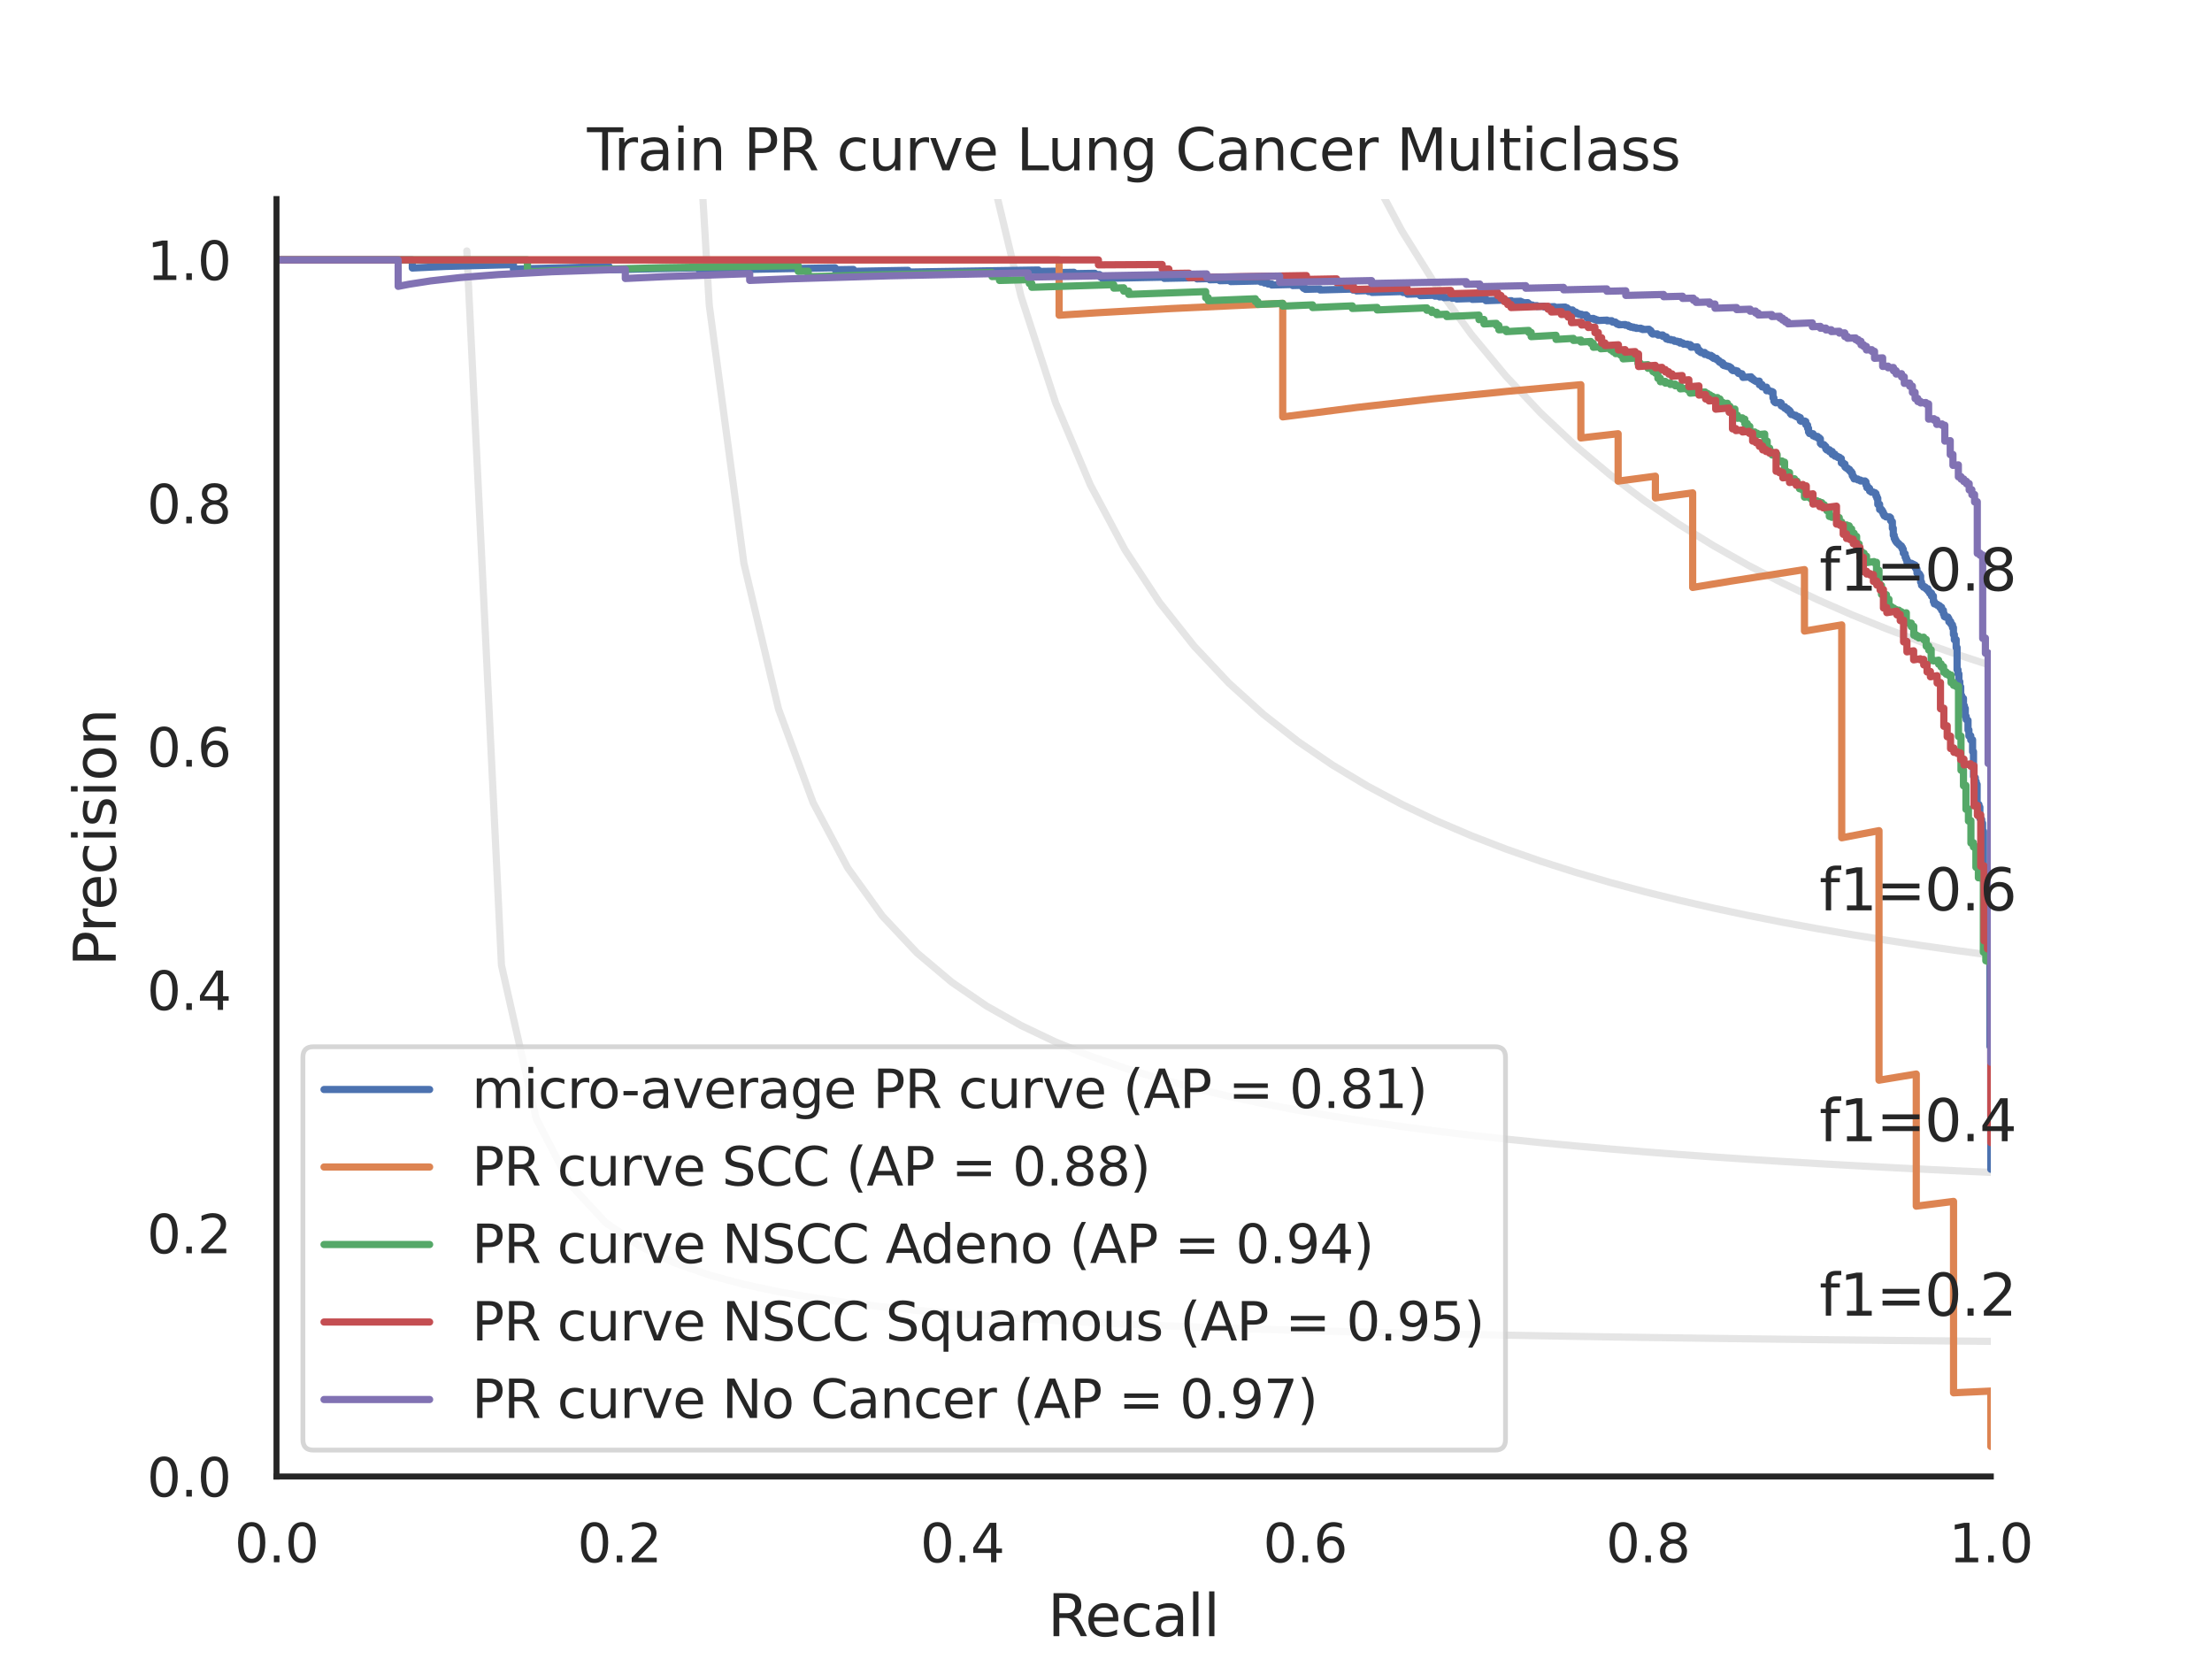 <?xml version="1.0" encoding="utf-8" standalone="no"?>
<!DOCTYPE svg PUBLIC "-//W3C//DTD SVG 1.1//EN"
  "http://www.w3.org/Graphics/SVG/1.1/DTD/svg11.dtd">
<svg xmlns:xlink="http://www.w3.org/1999/xlink" width="460.8pt" height="345.6pt" viewBox="0 0 460.8 345.6" xmlns="http://www.w3.org/2000/svg" version="1.1">
 <defs>
  <style type="text/css">*{stroke-linejoin: round; stroke-linecap: butt}</style>
 </defs>
 <g id="figure_1">
  <g id="patch_1">
   <path d="M 0 345.6 
L 460.8 345.6 
L 460.8 0 
L 0 0 
z
" style="fill: #ffffff"/>
  </g>
  <g id="axes_1">
   <g id="patch_2">
    <path d="M 57.6 307.584 
L 414.72 307.584 
L 414.72 41.472 
L 57.6 41.472 
z
" style="fill: #ffffff"/>
   </g>
   <g id="matplotlib.axis_1">
    <g id="xtick_1">
     <g id="text_1">
      <!-- 0.0 -->
      <g style="fill: #262626" transform="translate(48.853 325.442) scale(0.11 -0.11)">
       <defs>
        <path id="DejaVuSans-30" d="M 2034 4250 
Q 1547 4250 1301 3770 
Q 1056 3291 1056 2328 
Q 1056 1369 1301 889 
Q 1547 409 2034 409 
Q 2525 409 2770 889 
Q 3016 1369 3016 2328 
Q 3016 3291 2770 3770 
Q 2525 4250 2034 4250 
z
M 2034 4750 
Q 2819 4750 3233 4129 
Q 3647 3509 3647 2328 
Q 3647 1150 3233 529 
Q 2819 -91 2034 -91 
Q 1250 -91 836 529 
Q 422 1150 422 2328 
Q 422 3509 836 4129 
Q 1250 4750 2034 4750 
z
" transform="scale(0.016)"/>
        <path id="DejaVuSans-2e" d="M 684 794 
L 1344 794 
L 1344 0 
L 684 0 
L 684 794 
z
" transform="scale(0.016)"/>
       </defs>
       <use xlink:href="#DejaVuSans-30"/>
       <use xlink:href="#DejaVuSans-2e" x="63.623"/>
       <use xlink:href="#DejaVuSans-30" x="95.41"/>
      </g>
     </g>
    </g>
    <g id="xtick_2">
     <g id="text_2">
      <!-- 0.2 -->
      <g style="fill: #262626" transform="translate(120.277 325.442) scale(0.11 -0.11)">
       <defs>
        <path id="DejaVuSans-32" d="M 1228 531 
L 3431 531 
L 3431 0 
L 469 0 
L 469 531 
Q 828 903 1448 1529 
Q 2069 2156 2228 2338 
Q 2531 2678 2651 2914 
Q 2772 3150 2772 3378 
Q 2772 3750 2511 3984 
Q 2250 4219 1831 4219 
Q 1534 4219 1204 4116 
Q 875 4013 500 3803 
L 500 4441 
Q 881 4594 1212 4672 
Q 1544 4750 1819 4750 
Q 2544 4750 2975 4387 
Q 3406 4025 3406 3419 
Q 3406 3131 3298 2873 
Q 3191 2616 2906 2266 
Q 2828 2175 2409 1742 
Q 1991 1309 1228 531 
z
" transform="scale(0.016)"/>
       </defs>
       <use xlink:href="#DejaVuSans-30"/>
       <use xlink:href="#DejaVuSans-2e" x="63.623"/>
       <use xlink:href="#DejaVuSans-32" x="95.41"/>
      </g>
     </g>
    </g>
    <g id="xtick_3">
     <g id="text_3">
      <!-- 0.4 -->
      <g style="fill: #262626" transform="translate(191.701 325.442) scale(0.11 -0.11)">
       <defs>
        <path id="DejaVuSans-34" d="M 2419 4116 
L 825 1625 
L 2419 1625 
L 2419 4116 
z
M 2253 4666 
L 3047 4666 
L 3047 1625 
L 3713 1625 
L 3713 1100 
L 3047 1100 
L 3047 0 
L 2419 0 
L 2419 1100 
L 313 1100 
L 313 1709 
L 2253 4666 
z
" transform="scale(0.016)"/>
       </defs>
       <use xlink:href="#DejaVuSans-30"/>
       <use xlink:href="#DejaVuSans-2e" x="63.623"/>
       <use xlink:href="#DejaVuSans-34" x="95.41"/>
      </g>
     </g>
    </g>
    <g id="xtick_4">
     <g id="text_4">
      <!-- 0.6 -->
      <g style="fill: #262626" transform="translate(263.125 325.442) scale(0.11 -0.11)">
       <defs>
        <path id="DejaVuSans-36" d="M 2113 2584 
Q 1688 2584 1439 2293 
Q 1191 2003 1191 1497 
Q 1191 994 1439 701 
Q 1688 409 2113 409 
Q 2538 409 2786 701 
Q 3034 994 3034 1497 
Q 3034 2003 2786 2293 
Q 2538 2584 2113 2584 
z
M 3366 4563 
L 3366 3988 
Q 3128 4100 2886 4159 
Q 2644 4219 2406 4219 
Q 1781 4219 1451 3797 
Q 1122 3375 1075 2522 
Q 1259 2794 1537 2939 
Q 1816 3084 2150 3084 
Q 2853 3084 3261 2657 
Q 3669 2231 3669 1497 
Q 3669 778 3244 343 
Q 2819 -91 2113 -91 
Q 1303 -91 875 529 
Q 447 1150 447 2328 
Q 447 3434 972 4092 
Q 1497 4750 2381 4750 
Q 2619 4750 2861 4703 
Q 3103 4656 3366 4563 
z
" transform="scale(0.016)"/>
       </defs>
       <use xlink:href="#DejaVuSans-30"/>
       <use xlink:href="#DejaVuSans-2e" x="63.623"/>
       <use xlink:href="#DejaVuSans-36" x="95.41"/>
      </g>
     </g>
    </g>
    <g id="xtick_5">
     <g id="text_5">
      <!-- 0.8 -->
      <g style="fill: #262626" transform="translate(334.549 325.442) scale(0.11 -0.11)">
       <defs>
        <path id="DejaVuSans-38" d="M 2034 2216 
Q 1584 2216 1326 1975 
Q 1069 1734 1069 1313 
Q 1069 891 1326 650 
Q 1584 409 2034 409 
Q 2484 409 2743 651 
Q 3003 894 3003 1313 
Q 3003 1734 2745 1975 
Q 2488 2216 2034 2216 
z
M 1403 2484 
Q 997 2584 770 2862 
Q 544 3141 544 3541 
Q 544 4100 942 4425 
Q 1341 4750 2034 4750 
Q 2731 4750 3128 4425 
Q 3525 4100 3525 3541 
Q 3525 3141 3298 2862 
Q 3072 2584 2669 2484 
Q 3125 2378 3379 2068 
Q 3634 1759 3634 1313 
Q 3634 634 3220 271 
Q 2806 -91 2034 -91 
Q 1263 -91 848 271 
Q 434 634 434 1313 
Q 434 1759 690 2068 
Q 947 2378 1403 2484 
z
M 1172 3481 
Q 1172 3119 1398 2916 
Q 1625 2713 2034 2713 
Q 2441 2713 2670 2916 
Q 2900 3119 2900 3481 
Q 2900 3844 2670 4047 
Q 2441 4250 2034 4250 
Q 1625 4250 1398 4047 
Q 1172 3844 1172 3481 
z
" transform="scale(0.016)"/>
       </defs>
       <use xlink:href="#DejaVuSans-30"/>
       <use xlink:href="#DejaVuSans-2e" x="63.623"/>
       <use xlink:href="#DejaVuSans-38" x="95.41"/>
      </g>
     </g>
    </g>
    <g id="xtick_6">
     <g id="text_6">
      <!-- 1.0 -->
      <g style="fill: #262626" transform="translate(405.973 325.442) scale(0.11 -0.11)">
       <defs>
        <path id="DejaVuSans-31" d="M 794 531 
L 1825 531 
L 1825 4091 
L 703 3866 
L 703 4441 
L 1819 4666 
L 2450 4666 
L 2450 531 
L 3481 531 
L 3481 0 
L 794 0 
L 794 531 
z
" transform="scale(0.016)"/>
       </defs>
       <use xlink:href="#DejaVuSans-31"/>
       <use xlink:href="#DejaVuSans-2e" x="63.623"/>
       <use xlink:href="#DejaVuSans-30" x="95.41"/>
      </g>
     </g>
    </g>
    <g id="text_7">
     <!-- Recall -->
     <g style="fill: #262626" transform="translate(218.259 340.848) scale(0.12 -0.12)">
      <defs>
       <path id="DejaVuSans-52" d="M 2841 2188 
Q 3044 2119 3236 1894 
Q 3428 1669 3622 1275 
L 4263 0 
L 3584 0 
L 2988 1197 
Q 2756 1666 2539 1819 
Q 2322 1972 1947 1972 
L 1259 1972 
L 1259 0 
L 628 0 
L 628 4666 
L 2053 4666 
Q 2853 4666 3247 4331 
Q 3641 3997 3641 3322 
Q 3641 2881 3436 2590 
Q 3231 2300 2841 2188 
z
M 1259 4147 
L 1259 2491 
L 2053 2491 
Q 2509 2491 2742 2702 
Q 2975 2913 2975 3322 
Q 2975 3731 2742 3939 
Q 2509 4147 2053 4147 
L 1259 4147 
z
" transform="scale(0.016)"/>
       <path id="DejaVuSans-65" d="M 3597 1894 
L 3597 1613 
L 953 1613 
Q 991 1019 1311 708 
Q 1631 397 2203 397 
Q 2534 397 2845 478 
Q 3156 559 3463 722 
L 3463 178 
Q 3153 47 2828 -22 
Q 2503 -91 2169 -91 
Q 1331 -91 842 396 
Q 353 884 353 1716 
Q 353 2575 817 3079 
Q 1281 3584 2069 3584 
Q 2775 3584 3186 3129 
Q 3597 2675 3597 1894 
z
M 3022 2063 
Q 3016 2534 2758 2815 
Q 2500 3097 2075 3097 
Q 1594 3097 1305 2825 
Q 1016 2553 972 2059 
L 3022 2063 
z
" transform="scale(0.016)"/>
       <path id="DejaVuSans-63" d="M 3122 3366 
L 3122 2828 
Q 2878 2963 2633 3030 
Q 2388 3097 2138 3097 
Q 1578 3097 1268 2742 
Q 959 2388 959 1747 
Q 959 1106 1268 751 
Q 1578 397 2138 397 
Q 2388 397 2633 464 
Q 2878 531 3122 666 
L 3122 134 
Q 2881 22 2623 -34 
Q 2366 -91 2075 -91 
Q 1284 -91 818 406 
Q 353 903 353 1747 
Q 353 2603 823 3093 
Q 1294 3584 2113 3584 
Q 2378 3584 2631 3529 
Q 2884 3475 3122 3366 
z
" transform="scale(0.016)"/>
       <path id="DejaVuSans-61" d="M 2194 1759 
Q 1497 1759 1228 1600 
Q 959 1441 959 1056 
Q 959 750 1161 570 
Q 1363 391 1709 391 
Q 2188 391 2477 730 
Q 2766 1069 2766 1631 
L 2766 1759 
L 2194 1759 
z
M 3341 1997 
L 3341 0 
L 2766 0 
L 2766 531 
Q 2569 213 2275 61 
Q 1981 -91 1556 -91 
Q 1019 -91 701 211 
Q 384 513 384 1019 
Q 384 1609 779 1909 
Q 1175 2209 1959 2209 
L 2766 2209 
L 2766 2266 
Q 2766 2663 2505 2880 
Q 2244 3097 1772 3097 
Q 1472 3097 1187 3025 
Q 903 2953 641 2809 
L 641 3341 
Q 956 3463 1253 3523 
Q 1550 3584 1831 3584 
Q 2591 3584 2966 3190 
Q 3341 2797 3341 1997 
z
" transform="scale(0.016)"/>
       <path id="DejaVuSans-6c" d="M 603 4863 
L 1178 4863 
L 1178 0 
L 603 0 
L 603 4863 
z
" transform="scale(0.016)"/>
      </defs>
      <use xlink:href="#DejaVuSans-52"/>
      <use xlink:href="#DejaVuSans-65" x="64.982"/>
      <use xlink:href="#DejaVuSans-63" x="126.506"/>
      <use xlink:href="#DejaVuSans-61" x="181.486"/>
      <use xlink:href="#DejaVuSans-6c" x="242.766"/>
      <use xlink:href="#DejaVuSans-6c" x="270.549"/>
     </g>
    </g>
   </g>
   <g id="matplotlib.axis_2">
    <g id="ytick_1">
     <g id="text_8">
      <!-- 0.0 -->
      <g style="fill: #262626" transform="translate(30.607 311.763) scale(0.11 -0.11)">
       <use xlink:href="#DejaVuSans-30"/>
       <use xlink:href="#DejaVuSans-2e" x="63.623"/>
       <use xlink:href="#DejaVuSans-30" x="95.41"/>
      </g>
     </g>
    </g>
    <g id="ytick_2">
     <g id="text_9">
      <!-- 0.2 -->
      <g style="fill: #262626" transform="translate(30.607 261.075) scale(0.11 -0.11)">
       <use xlink:href="#DejaVuSans-30"/>
       <use xlink:href="#DejaVuSans-2e" x="63.623"/>
       <use xlink:href="#DejaVuSans-32" x="95.41"/>
      </g>
     </g>
    </g>
    <g id="ytick_3">
     <g id="text_10">
      <!-- 0.4 -->
      <g style="fill: #262626" transform="translate(30.607 210.387) scale(0.11 -0.11)">
       <use xlink:href="#DejaVuSans-30"/>
       <use xlink:href="#DejaVuSans-2e" x="63.623"/>
       <use xlink:href="#DejaVuSans-34" x="95.41"/>
      </g>
     </g>
    </g>
    <g id="ytick_4">
     <g id="text_11">
      <!-- 0.6 -->
      <g style="fill: #262626" transform="translate(30.607 159.699) scale(0.11 -0.11)">
       <use xlink:href="#DejaVuSans-30"/>
       <use xlink:href="#DejaVuSans-2e" x="63.623"/>
       <use xlink:href="#DejaVuSans-36" x="95.41"/>
      </g>
     </g>
    </g>
    <g id="ytick_5">
     <g id="text_12">
      <!-- 0.8 -->
      <g style="fill: #262626" transform="translate(30.607 109.011) scale(0.11 -0.11)">
       <use xlink:href="#DejaVuSans-30"/>
       <use xlink:href="#DejaVuSans-2e" x="63.623"/>
       <use xlink:href="#DejaVuSans-38" x="95.41"/>
      </g>
     </g>
    </g>
    <g id="ytick_6">
     <g id="text_13">
      <!-- 1.0 -->
      <g style="fill: #262626" transform="translate(30.607 58.323) scale(0.11 -0.11)">
       <use xlink:href="#DejaVuSans-31"/>
       <use xlink:href="#DejaVuSans-2e" x="63.623"/>
       <use xlink:href="#DejaVuSans-30" x="95.41"/>
      </g>
     </g>
    </g>
    <g id="text_14">
     <!-- Precision -->
     <g style="fill: #262626" transform="translate(24.111 201.296) rotate(-90) scale(0.12 -0.12)">
      <defs>
       <path id="DejaVuSans-50" d="M 1259 4147 
L 1259 2394 
L 2053 2394 
Q 2494 2394 2734 2622 
Q 2975 2850 2975 3272 
Q 2975 3691 2734 3919 
Q 2494 4147 2053 4147 
L 1259 4147 
z
M 628 4666 
L 2053 4666 
Q 2838 4666 3239 4311 
Q 3641 3956 3641 3272 
Q 3641 2581 3239 2228 
Q 2838 1875 2053 1875 
L 1259 1875 
L 1259 0 
L 628 0 
L 628 4666 
z
" transform="scale(0.016)"/>
       <path id="DejaVuSans-72" d="M 2631 2963 
Q 2534 3019 2420 3045 
Q 2306 3072 2169 3072 
Q 1681 3072 1420 2755 
Q 1159 2438 1159 1844 
L 1159 0 
L 581 0 
L 581 3500 
L 1159 3500 
L 1159 2956 
Q 1341 3275 1631 3429 
Q 1922 3584 2338 3584 
Q 2397 3584 2469 3576 
Q 2541 3569 2628 3553 
L 2631 2963 
z
" transform="scale(0.016)"/>
       <path id="DejaVuSans-69" d="M 603 3500 
L 1178 3500 
L 1178 0 
L 603 0 
L 603 3500 
z
M 603 4863 
L 1178 4863 
L 1178 4134 
L 603 4134 
L 603 4863 
z
" transform="scale(0.016)"/>
       <path id="DejaVuSans-73" d="M 2834 3397 
L 2834 2853 
Q 2591 2978 2328 3040 
Q 2066 3103 1784 3103 
Q 1356 3103 1142 2972 
Q 928 2841 928 2578 
Q 928 2378 1081 2264 
Q 1234 2150 1697 2047 
L 1894 2003 
Q 2506 1872 2764 1633 
Q 3022 1394 3022 966 
Q 3022 478 2636 193 
Q 2250 -91 1575 -91 
Q 1294 -91 989 -36 
Q 684 19 347 128 
L 347 722 
Q 666 556 975 473 
Q 1284 391 1588 391 
Q 1994 391 2212 530 
Q 2431 669 2431 922 
Q 2431 1156 2273 1281 
Q 2116 1406 1581 1522 
L 1381 1569 
Q 847 1681 609 1914 
Q 372 2147 372 2553 
Q 372 3047 722 3315 
Q 1072 3584 1716 3584 
Q 2034 3584 2315 3537 
Q 2597 3491 2834 3397 
z
" transform="scale(0.016)"/>
       <path id="DejaVuSans-6f" d="M 1959 3097 
Q 1497 3097 1228 2736 
Q 959 2375 959 1747 
Q 959 1119 1226 758 
Q 1494 397 1959 397 
Q 2419 397 2687 759 
Q 2956 1122 2956 1747 
Q 2956 2369 2687 2733 
Q 2419 3097 1959 3097 
z
M 1959 3584 
Q 2709 3584 3137 3096 
Q 3566 2609 3566 1747 
Q 3566 888 3137 398 
Q 2709 -91 1959 -91 
Q 1206 -91 779 398 
Q 353 888 353 1747 
Q 353 2609 779 3096 
Q 1206 3584 1959 3584 
z
" transform="scale(0.016)"/>
       <path id="DejaVuSans-6e" d="M 3513 2113 
L 3513 0 
L 2938 0 
L 2938 2094 
Q 2938 2591 2744 2837 
Q 2550 3084 2163 3084 
Q 1697 3084 1428 2787 
Q 1159 2491 1159 1978 
L 1159 0 
L 581 0 
L 581 3500 
L 1159 3500 
L 1159 2956 
Q 1366 3272 1645 3428 
Q 1925 3584 2291 3584 
Q 2894 3584 3203 3211 
Q 3513 2838 3513 2113 
z
" transform="scale(0.016)"/>
      </defs>
      <use xlink:href="#DejaVuSans-50"/>
      <use xlink:href="#DejaVuSans-72" x="58.553"/>
      <use xlink:href="#DejaVuSans-65" x="97.416"/>
      <use xlink:href="#DejaVuSans-63" x="158.939"/>
      <use xlink:href="#DejaVuSans-69" x="213.92"/>
      <use xlink:href="#DejaVuSans-73" x="241.703"/>
      <use xlink:href="#DejaVuSans-69" x="293.803"/>
      <use xlink:href="#DejaVuSans-6f" x="321.586"/>
      <use xlink:href="#DejaVuSans-6e" x="382.768"/>
     </g>
    </g>
   </g>
   <g id="line2d_1">
    <path d="M 97.248 52.267 
L 104.463 201.073 
L 111.678 232.96 
L 118.893 246.859 
L 126.109 254.643 
L 133.324 259.62 
L 140.539 263.076 
L 147.755 265.615 
L 154.97 267.561 
L 162.185 269.099 
L 169.4 270.345 
L 176.616 271.375 
L 183.831 272.241 
L 191.046 272.979 
L 198.262 273.616 
L 205.477 274.171 
L 212.692 274.658 
L 219.907 275.091 
L 227.123 275.476 
L 234.338 275.822 
L 241.553 276.135 
L 248.769 276.418 
L 255.984 276.676 
L 263.199 276.912 
L 270.414 277.129 
L 277.63 277.33 
L 284.845 277.515 
L 292.06 277.686 
L 299.275 277.846 
L 306.491 277.994 
L 313.706 278.133 
L 320.921 278.264 
L 328.137 278.386 
L 335.352 278.501 
L 342.567 278.609 
L 349.782 278.711 
L 356.998 278.808 
L 364.213 278.899 
L 371.428 278.986 
L 378.644 279.068 
L 385.859 279.146 
L 393.074 279.221 
L 400.289 279.292 
L 407.505 279.359 
L 414.72 279.424 
" clip-path="url(#p9d1c613e48)" style="fill: none; stroke: #808080; stroke-opacity: 0.2; stroke-width: 1.5; stroke-linecap: round"/>
   </g>
   <g id="line2d_2">
    <path d="M 143.905 -1 
L 147.755 63.611 
L 154.97 117.362 
L 162.185 147.722 
L 169.4 167.231 
L 176.616 180.825 
L 183.831 190.84 
L 191.046 198.524 
L 198.262 204.607 
L 205.477 209.542 
L 212.692 213.626 
L 219.907 217.061 
L 227.123 219.991 
L 234.338 222.519 
L 241.553 224.724 
L 248.769 226.662 
L 255.984 228.38 
L 263.199 229.914 
L 270.414 231.291 
L 277.63 232.534 
L 284.845 233.662 
L 292.06 234.69 
L 299.275 235.631 
L 306.491 236.496 
L 313.706 237.293 
L 320.921 238.03 
L 328.137 238.714 
L 335.352 239.349 
L 342.567 239.942 
L 349.782 240.496 
L 356.998 241.015 
L 364.213 241.503 
L 371.428 241.961 
L 378.644 242.393 
L 385.859 242.8 
L 393.074 243.185 
L 400.289 243.55 
L 407.505 243.896 
L 414.72 244.224 
" clip-path="url(#p9d1c613e48)" style="fill: none; stroke: #808080; stroke-opacity: 0.2; stroke-width: 1.5; stroke-linecap: round"/>
   </g>
   <g id="line2d_3">
    <path d="M 200.009 -1 
L 205.477 31.611 
L 212.692 61.693 
L 219.907 83.907 
L 227.123 100.983 
L 234.338 114.518 
L 241.553 125.511 
L 248.769 134.616 
L 255.984 142.281 
L 263.199 148.823 
L 270.414 154.471 
L 277.63 159.398 
L 284.845 163.732 
L 292.06 167.575 
L 299.275 171.006 
L 306.491 174.088 
L 313.706 176.871 
L 320.921 179.398 
L 328.137 181.701 
L 335.352 183.809 
L 342.567 185.746 
L 349.782 187.532 
L 356.998 189.184 
L 364.213 190.716 
L 371.428 192.142 
L 378.644 193.471 
L 385.859 194.714 
L 393.074 195.878 
L 400.289 196.971 
L 407.505 197.998 
L 414.72 198.967 
" clip-path="url(#p9d1c613e48)" style="fill: none; stroke: #808080; stroke-opacity: 0.2; stroke-width: 1.5; stroke-linecap: round"/>
   </g>
   <g id="line2d_4">
    <path d="M 270.344 -1 
L 270.414 -0.768 
L 277.63 18.581 
L 284.845 34.622 
L 292.06 48.136 
L 299.275 59.676 
L 306.491 69.647 
L 313.706 78.346 
L 320.921 86.004 
L 328.137 92.796 
L 335.352 98.862 
L 342.567 104.312 
L 349.782 109.235 
L 356.998 113.705 
L 364.213 117.78 
L 371.428 121.512 
L 378.644 124.941 
L 385.859 128.104 
L 393.074 131.029 
L 400.289 133.744 
L 407.505 136.269 
L 414.72 138.624 
" clip-path="url(#p9d1c613e48)" style="fill: none; stroke: #808080; stroke-opacity: 0.2; stroke-width: 1.5; stroke-linecap: round"/>
   </g>
   <g id="line2d_5">
    <path d="M 414.72 243.577 
L 414.72 217.941 
L 414.53 217.972 
L 414.53 217.871 
L 414.53 196.752 
L 414.34 196.785 
L 414.34 196.682 
L 414.34 196.241 
L 414.15 196.274 
L 414.15 196.17 
L 414.15 195.804 
L 413.961 195.837 
L 413.961 195.732 
L 413.961 192.651 
L 413.771 192.685 
L 413.771 192.573 
L 413.771 189.047 
L 413.581 189.08 
L 413.581 188.992 
L 413.581 186.883 
L 413.391 186.917 
L 413.391 186.825 
L 413.391 182.103 
L 413.201 182.137 
L 413.201 182.037 
L 413.201 173.148 
L 413.011 173.182 
L 413.011 173.106 
L 413.011 171.485 
L 412.821 171.519 
L 412.821 171.441 
L 412.821 170.694 
L 412.632 170.728 
L 412.632 170.649 
L 412.632 170.451 
L 412.442 170.484 
L 412.442 170.405 
L 412.442 168.144 
L 412.252 168.177 
L 412.252 168.095 
L 412.252 167.6 
L 411.872 167.626 
L 411.872 167.584 
L 411.872 163.401 
L 411.682 163.435 
L 411.682 163.347 
L 411.682 162.817 
L 411.492 162.85 
L 411.492 162.761 
L 411.492 162.002 
L 411.303 162.036 
L 411.303 161.946 
L 411.303 161.721 
L 411.113 161.754 
L 411.113 161.664 
L 411.113 156.574 
L 410.923 156.607 
L 410.923 156.51 
L 410.923 154.101 
L 410.543 154.167 
L 410.543 154.067 
L 410.543 153.262 
L 410.163 153.327 
L 410.163 153.226 
L 410.163 152.053 
L 409.974 152.085 
L 409.974 151.982 
L 409.974 150.054 
L 409.784 150.086 
L 409.784 149.981 
L 409.784 149.875 
L 409.594 149.907 
L 409.594 149.801 
L 409.594 149.216 
L 409.404 149.248 
L 409.404 149.141 
L 409.404 147.576 
L 409.214 147.608 
L 409.214 147.498 
L 409.214 147.006 
L 409.024 147.037 
L 409.024 146.927 
L 409.024 145.484 
L 408.645 145.547 
L 408.645 145.435 
L 408.645 144.872 
L 408.455 144.904 
L 408.455 144.847 
L 408.455 143.075 
L 408.265 143.106 
L 408.265 143.048 
L 408.265 142.001 
L 408.075 142.032 
L 408.075 141.973 
L 408.075 140.375 
L 407.885 140.406 
L 407.885 140.346 
L 407.885 139.505 
L 407.695 139.535 
L 407.695 139.475 
L 407.695 134.878 
L 407.505 134.908 
L 407.505 134.844 
L 407.505 133.232 
L 407.126 133.291 
L 407.126 133.226 
L 407.126 132.177 
L 406.936 132.206 
L 406.936 132.14 
L 406.936 130.743 
L 406.746 130.772 
L 406.746 130.705 
L 406.746 130.166 
L 406.556 130.195 
L 406.556 130.128 
L 406.556 129.925 
L 406.366 129.954 
L 406.366 129.886 
L 406.366 129.478 
L 405.987 129.536 
L 405.987 129.467 
L 405.987 128.851 
L 405.797 128.88 
L 405.797 128.811 
L 405.797 128.536 
L 405.227 128.553 
L 405.227 128.415 
L 405.037 128.443 
L 405.037 128.374 
L 405.037 127.888 
L 404.847 127.917 
L 404.847 127.847 
L 404.847 127.147 
L 404.468 127.134 
L 404.468 126.499 
L 404.088 126.555 
L 404.088 126.485 
L 404.088 126.2 
L 403.898 126.229 
L 403.898 126.158 
L 403.898 126.086 
L 403.518 126.072 
L 403.518 125.857 
L 403.139 125.842 
L 403.139 125.771 
L 402.949 125.799 
L 402.949 125.727 
L 402.949 125.296 
L 402.759 125.324 
L 402.759 125.252 
L 402.759 124.163 
L 402.379 124.219 
L 402.379 124.146 
L 402.379 123.559 
L 402 123.614 
L 402 123.541 
L 402 123.246 
L 401.81 123.273 
L 401.81 123.199 
L 401.81 123.051 
L 401.62 123.079 
L 401.62 123.005 
L 401.62 122.633 
L 401.24 122.688 
L 401.24 122.614 
L 401.24 122.464 
L 401.05 122.492 
L 401.05 122.417 
L 401.05 122.268 
L 400.671 122.323 
L 400.671 122.248 
L 400.671 122.022 
L 400.481 122.05 
L 400.481 121.975 
L 400.481 121.899 
L 400.291 121.927 
L 400.291 121.851 
L 400.291 121.246 
L 400.101 121.274 
L 400.101 121.198 
L 400.101 119.974 
L 399.911 120.001 
L 399.911 119.924 
L 399.911 119.615 
L 399.721 119.642 
L 399.721 119.565 
L 399.721 119.41 
L 399.342 119.386 
L 399.342 118.528 
L 399.152 118.555 
L 399.152 118.476 
L 399.152 118.241 
L 398.962 118.267 
L 398.962 118.189 
L 398.962 117.715 
L 398.582 117.768 
L 398.582 117.689 
L 398.582 117.53 
L 398.202 117.583 
L 398.202 117.504 
L 398.202 117.345 
L 397.633 117.345 
L 397.633 117.105 
L 397.253 117.158 
L 397.253 117.078 
L 397.253 116.516 
L 397.063 116.542 
L 397.063 116.462 
L 397.063 116.058 
L 396.873 116.084 
L 396.873 116.003 
L 396.873 115.353 
L 396.684 115.379 
L 396.684 115.297 
L 396.684 115.215 
L 396.494 115.241 
L 396.494 115.159 
L 396.494 114.42 
L 396.304 114.446 
L 396.304 114.363 
L 396.304 114.032 
L 396.114 114.058 
L 396.114 113.975 
L 396.114 113.726 
L 395.924 113.751 
L 395.924 113.668 
L 395.924 113.585 
L 395.734 113.61 
L 395.734 113.527 
L 395.734 113.444 
L 395.544 113.469 
L 395.544 113.385 
L 395.544 113.218 
L 395.355 113.244 
L 395.355 113.16 
L 395.355 113.076 
L 395.165 113.101 
L 395.165 113.017 
L 395.165 112.849 
L 394.975 112.875 
L 394.975 112.79 
L 394.975 112.537 
L 394.785 112.563 
L 394.785 112.478 
L 394.785 112.139 
L 394.595 112.164 
L 394.595 112.079 
L 394.595 111.483 
L 394.405 111.508 
L 394.405 111.422 
L 394.405 110.043 
L 394.216 110.068 
L 394.216 109.981 
L 394.216 108.669 
L 394.026 108.693 
L 394.026 108.605 
L 394.026 108.428 
L 393.836 108.453 
L 393.836 108.364 
L 393.836 107.832 
L 393.646 107.856 
L 393.646 107.767 
L 393.646 107.678 
L 392.887 107.684 
L 392.887 107.506 
L 392.507 107.464 
L 392.507 107.105 
L 392.317 107.129 
L 392.317 107.039 
L 392.317 106.678 
L 392.127 106.702 
L 392.127 106.611 
L 392.127 106.34 
L 391.937 106.363 
L 391.937 106.272 
L 391.937 106.091 
L 391.558 106.138 
L 391.558 106.046 
L 391.558 105.039 
L 391.178 105.086 
L 391.178 104.993 
L 391.178 103.788 
L 390.988 103.811 
L 390.988 103.717 
L 390.988 103.343 
L 390.798 103.366 
L 390.798 103.272 
L 390.798 102.802 
L 390.608 102.824 
L 390.608 102.73 
L 390.608 102.635 
L 390.229 102.585 
L 390.229 102.491 
L 389.849 102.535 
L 389.849 102.441 
L 389.849 102.346 
L 389.469 102.295 
L 389.469 101.723 
L 389.279 101.745 
L 389.279 101.649 
L 389.279 101.553 
L 388.9 101.598 
L 388.9 101.502 
L 388.9 101.02 
L 388.71 101.042 
L 388.71 100.946 
L 388.71 100.364 
L 388.52 100.386 
L 388.52 100.289 
L 388.52 100.192 
L 387.571 100.202 
L 387.571 100.007 
L 387.001 99.974 
L 387.001 99.778 
L 386.242 99.766 
L 386.242 99.371 
L 386.052 99.393 
L 386.052 99.294 
L 386.052 99.096 
L 385.862 99.117 
L 385.862 99.018 
L 385.862 98.52 
L 385.672 98.541 
L 385.672 98.442 
L 385.672 98.242 
L 385.482 98.263 
L 385.482 98.163 
L 385.482 98.062 
L 385.292 98.083 
L 385.292 97.983 
L 385.292 97.782 
L 384.913 97.723 
L 384.913 97.521 
L 384.533 97.462 
L 384.533 97.259 
L 384.343 97.28 
L 384.343 97.179 
L 384.343 96.67 
L 383.963 96.711 
L 383.963 96.609 
L 383.963 96.404 
L 383.584 96.445 
L 383.584 96.343 
L 383.584 95.519 
L 383.204 95.456 
L 383.204 95.249 
L 382.824 95.289 
L 382.824 95.185 
L 382.824 95.081 
L 382.255 95.037 
L 382.255 94.62 
L 381.685 94.679 
L 381.685 94.575 
L 381.685 94.049 
L 381.115 94.108 
L 381.115 94.003 
L 381.115 93.685 
L 380.546 93.744 
L 380.546 93.638 
L 380.546 93.532 
L 380.356 93.551 
L 380.356 93.445 
L 380.356 93.018 
L 380.166 93.038 
L 380.166 92.931 
L 380.166 92.824 
L 379.976 92.843 
L 379.976 92.736 
L 379.976 92.628 
L 379.407 92.579 
L 379.407 92.363 
L 379.217 92.382 
L 379.217 92.274 
L 379.217 91.407 
L 379.027 91.426 
L 379.027 91.317 
L 379.027 91.208 
L 378.647 91.245 
L 378.647 91.136 
L 378.647 90.917 
L 378.078 90.973 
L 378.078 90.863 
L 378.078 90.753 
L 377.698 90.791 
L 377.698 90.681 
L 377.698 90.35 
L 376.939 90.313 
L 376.939 89.98 
L 376.749 89.998 
L 376.749 89.887 
L 376.749 89.218 
L 376.559 89.236 
L 376.559 88.562 
L 376.369 88.579 
L 376.369 88.467 
L 376.179 88.484 
L 376.179 87.805 
L 375.989 87.822 
L 375.989 87.709 
L 375.23 87.778 
L 375.23 87.664 
L 375.04 87.682 
L 375.04 86.995 
L 374.66 87.029 
L 374.66 86.799 
L 374.281 86.833 
L 374.281 86.718 
L 374.091 86.735 
L 374.091 86.504 
L 373.711 86.538 
L 373.711 86.422 
L 373.521 86.439 
L 373.521 86.323 
L 373.141 86.356 
L 373.141 86.124 
L 372.952 86.141 
L 372.952 85.674 
L 372.762 85.69 
L 372.762 85.456 
L 372.382 85.489 
L 372.382 85.136 
L 372.002 85.169 
L 372.002 85.051 
L 371.812 85.068 
L 371.812 84.713 
L 371.433 84.746 
L 371.433 84.627 
L 371.243 84.643 
L 371.243 84.524 
L 371.053 84.541 
L 371.053 83.945 
L 370.863 83.96 
L 370.863 83.841 
L 369.914 83.92 
L 369.914 83.8 
L 369.724 83.816 
L 369.724 83.576 
L 369.534 83.592 
L 369.534 82.866 
L 369.344 82.882 
L 369.344 81.662 
L 369.154 81.677 
L 369.154 81.554 
L 368.775 81.584 
L 368.775 81.461 
L 368.585 81.476 
L 368.585 81.353 
L 368.015 81.397 
L 368.015 80.654 
L 367.446 80.698 
L 367.446 80.573 
L 367.066 80.602 
L 367.066 80.102 
L 366.496 80.145 
L 366.496 79.39 
L 365.737 79.446 
L 365.737 79.319 
L 365.547 79.333 
L 365.547 79.206 
L 365.357 79.22 
L 365.357 79.093 
L 365.167 79.107 
L 365.167 78.853 
L 364.788 78.88 
L 364.788 78.497 
L 363.079 78.62 
L 363.079 78.234 
L 362.889 78.247 
L 362.889 77.859 
L 362.509 77.886 
L 362.509 77.756 
L 362.13 77.783 
L 362.13 77.523 
L 361.94 77.536 
L 361.94 77.275 
L 361.56 77.302 
L 361.56 77.171 
L 360.991 77.21 
L 360.991 77.079 
L 360.801 77.092 
L 360.801 76.829 
L 360.611 76.842 
L 360.611 76.579 
L 360.421 76.592 
L 360.421 76.459 
L 360.231 76.472 
L 360.231 76.34 
L 359.851 76.365 
L 359.851 76.233 
L 359.472 76.258 
L 359.472 76.125 
L 359.092 76.151 
L 359.092 76.017 
L 358.902 76.03 
L 358.902 75.629 
L 358.712 75.642 
L 358.712 75.508 
L 358.333 75.533 
L 358.333 75.398 
L 358.143 75.411 
L 358.143 75.142 
L 357.953 75.154 
L 357.953 75.019 
L 357.763 75.031 
L 357.763 74.896 
L 357.573 74.908 
L 357.573 74.637 
L 357.004 74.673 
L 357.004 74.537 
L 356.814 74.549 
L 356.814 74.277 
L 356.434 74.301 
L 356.434 74.027 
L 355.864 74.062 
L 355.864 73.925 
L 355.675 73.937 
L 355.675 73.8 
L 355.105 73.834 
L 355.105 73.421 
L 354.346 73.467 
L 354.346 73.328 
L 354.156 73.339 
L 354.156 73.062 
L 353.776 73.084 
L 353.776 72.666 
L 353.586 72.677 
L 353.586 72.258 
L 352.257 72.333 
L 352.257 71.911 
L 352.067 71.921 
L 352.067 71.78 
L 351.498 71.812 
L 351.498 71.67 
L 350.738 71.712 
L 350.738 71.57 
L 350.549 71.58 
L 350.549 71.438 
L 349.979 71.469 
L 349.979 71.183 
L 349.409 71.214 
L 349.409 71.071 
L 348.84 71.102 
L 348.84 70.958 
L 348.65 70.968 
L 348.65 70.824 
L 348.08 70.854 
L 348.08 70.71 
L 347.511 70.74 
L 347.511 70.595 
L 347.131 70.615 
L 347.131 70.179 
L 346.751 70.198 
L 346.751 70.052 
L 346.372 70.072 
L 346.372 69.779 
L 345.422 69.827 
L 345.422 69.68 
L 345.233 69.69 
L 345.233 69.542 
L 344.283 69.59 
L 344.283 69.442 
L 344.093 69.451 
L 344.093 69.154 
L 343.904 69.164 
L 343.904 68.866 
L 343.714 68.875 
L 343.714 68.726 
L 343.524 68.735 
L 343.524 68.585 
L 342.195 68.649 
L 342.195 68.499 
L 341.815 68.517 
L 341.815 68.366 
L 340.866 68.411 
L 340.866 68.26 
L 340.296 68.286 
L 340.296 68.135 
L 339.727 68.161 
L 339.727 68.009 
L 339.347 68.027 
L 339.347 67.874 
L 339.157 67.883 
L 339.157 67.73 
L 338.588 67.756 
L 338.588 67.602 
L 337.259 67.663 
L 337.259 67.509 
L 336.879 67.526 
L 336.879 67.371 
L 336.689 67.38 
L 336.689 67.225 
L 336.499 67.233 
L 336.499 67.078 
L 335.93 67.103 
L 335.93 66.947 
L 335.74 66.956 
L 335.74 66.8 
L 334.79 66.841 
L 334.79 66.684 
L 332.702 66.774 
L 332.702 66.616 
L 332.322 66.633 
L 332.322 66.474 
L 331.943 66.491 
L 331.943 66.332 
L 330.803 66.38 
L 330.803 66.221 
L 330.614 66.229 
L 330.614 65.748 
L 330.424 65.756 
L 330.424 65.595 
L 329.474 65.633 
L 329.474 65.472 
L 328.905 65.495 
L 328.905 65.333 
L 328.335 65.355 
L 328.335 65.03 
L 327.956 65.045 
L 327.956 64.882 
L 327.576 64.896 
L 327.576 64.569 
L 326.816 64.597 
L 326.816 64.432 
L 326.627 64.439 
L 326.627 64.275 
L 326.437 64.282 
L 326.437 64.117 
L 326.057 64.13 
L 326.057 63.965 
L 323.779 64.045 
L 323.779 63.878 
L 321.69 63.952 
L 321.69 63.784 
L 320.171 63.837 
L 320.171 63.668 
L 319.222 63.701 
L 319.222 63.531 
L 318.653 63.55 
L 318.653 63.379 
L 318.463 63.386 
L 318.463 63.214 
L 318.273 63.221 
L 318.273 63.049 
L 317.134 63.087 
L 317.134 62.914 
L 316.754 62.927 
L 316.754 62.753 
L 314.856 62.815 
L 314.856 62.64 
L 313.527 62.683 
L 313.527 62.507 
L 309.54 62.635 
L 309.54 62.278 
L 306.692 62.368 
L 306.692 62.187 
L 303.464 62.289 
L 303.464 62.105 
L 302.515 62.135 
L 302.515 61.951 
L 300.806 62.004 
L 300.806 61.818 
L 299.857 61.847 
L 299.857 61.66 
L 298.908 61.689 
L 298.908 61.501 
L 295.87 61.592 
L 295.87 61.211 
L 293.212 61.289 
L 293.212 60.902 
L 292.263 60.929 
L 292.263 60.735 
L 285.807 60.916 
L 285.807 60.716 
L 285.048 60.738 
L 285.048 60.537 
L 282.58 60.605 
L 282.58 60.402 
L 281.82 60.422 
L 281.82 60.218 
L 274.986 60.404 
L 274.986 60.194 
L 271.948 60.277 
L 271.948 60.063 
L 271.568 60.074 
L 271.568 59.859 
L 271.378 59.864 
L 271.378 59.649 
L 271.189 59.654 
L 271.189 59.438 
L 269.29 59.484 
L 269.29 59.266 
L 264.923 59.372 
L 264.923 59.149 
L 264.164 59.167 
L 264.164 58.943 
L 263.404 58.961 
L 263.404 58.735 
L 262.645 58.752 
L 262.645 58.526 
L 256.38 58.661 
L 256.38 58.427 
L 254.101 58.476 
L 254.101 58.24 
L 252.013 58.283 
L 252.013 58.043 
L 249.355 58.096 
L 249.355 57.853 
L 242.52 57.988 
L 242.52 57.735 
L 229.61 58.001 
L 229.61 57.729 
L 229.23 57.737 
L 229.23 57.464 
L 229.04 57.468 
L 229.04 57.194 
L 228.091 57.211 
L 228.091 56.935 
L 223.724 57.008 
L 223.724 56.724 
L 220.687 56.772 
L 220.687 56.483 
L 216.32 56.546 
L 216.32 56.248 
L 189.171 56.678 
L 189.171 56.319 
L 177.779 56.524 
L 177.779 56.13 
L 173.982 56.194 
L 173.982 55.787 
L 147.212 56.274 
L 145.693 56.31 
L 145.693 55.772 
L 126.898 56.21 
L 126.898 55.525 
L 109.811 55.974 
L 106.963 56.079 
L 106.963 55.115 
L 92.913 55.499 
L 85.889 55.834 
L 85.889 54.144 
L 57.6 54.144 
L 57.6 54.144 
" clip-path="url(#p9d1c613e48)" style="fill: none; stroke: #4c72b0; stroke-width: 1.5; stroke-linecap: round"/>
   </g>
   <g id="line2d_6">
    <path d="M 414.72 301.323 
L 414.72 289.785 
L 406.957 290.145 
L 406.957 290.038 
L 406.957 250.273 
L 399.193 251.264 
L 399.193 223.739 
L 391.43 225.024 
L 391.43 173.042 
L 383.666 174.528 
L 383.666 130.176 
L 375.903 131.465 
L 375.903 118.656 
L 360.376 121.09 
L 352.612 122.378 
L 352.612 102.675 
L 344.849 103.73 
L 344.849 99.2 
L 337.085 100.224 
L 337.085 90.35 
L 329.322 91.233 
L 329.322 80.138 
L 313.795 81.543 
L 298.268 83.109 
L 282.741 84.864 
L 267.214 86.846 
L 267.214 63.195 
L 243.923 64.282 
L 228.397 65.163 
L 220.633 65.664 
L 220.633 54.144 
L 57.6 54.144 
L 57.6 54.144 
" clip-path="url(#p9d1c613e48)" style="fill: none; stroke: #dd8452; stroke-width: 1.5; stroke-linecap: round"/>
   </g>
   <g id="line2d_7">
    <path d="M 414.72 213.667 
L 414.72 200.3 
L 414.202 200.389 
L 414.202 200.323 
L 414.202 200.059 
L 413.685 200.149 
L 413.685 200.083 
L 413.685 198.263 
L 413.167 198.354 
L 413.167 198.285 
L 413.167 182.861 
L 412.65 182.953 
L 412.65 182.864 
L 412.65 182.774 
L 412.132 182.867 
L 412.132 182.777 
L 412.132 180.586 
L 411.615 180.678 
L 411.615 180.585 
L 411.615 176.355 
L 411.097 176.448 
L 411.097 176.349 
L 411.097 175.548 
L 410.579 175.64 
L 410.579 175.54 
L 410.579 170.947 
L 410.062 171.039 
L 410.062 170.931 
L 410.062 168.509 
L 409.544 168.601 
L 409.544 168.489 
L 409.544 163.608 
L 409.027 163.7 
L 409.027 160.376 
L 408.509 160.467 
L 408.509 153.336 
L 407.992 153.425 
L 407.992 142.921 
L 407.474 143.006 
L 407.474 142.689 
L 406.957 142.775 
L 406.957 142.137 
L 406.439 142.222 
L 406.439 140.606 
L 405.921 140.691 
L 405.921 140.363 
L 405.404 140.448 
L 405.404 139.954 
L 404.886 140.039 
L 404.886 138.875 
L 404.369 138.96 
L 404.369 138.287 
L 403.851 138.371 
L 403.851 137.522 
L 402.816 137.69 
L 402.816 137.519 
L 402.298 137.603 
L 402.298 135.348 
L 401.781 135.431 
L 401.781 134.547 
L 401.263 134.63 
L 401.263 133.196 
L 400.746 133.278 
L 400.746 132.734 
L 399.711 132.898 
L 399.711 132.533 
L 399.193 132.615 
L 399.193 132.248 
L 398.675 132.33 
L 398.675 130.472 
L 398.158 130.553 
L 398.158 129.798 
L 397.64 129.878 
L 397.64 129.689 
L 397.123 129.769 
L 397.123 127.653 
L 396.088 127.812 
L 396.088 127.421 
L 395.57 127.501 
L 395.57 127.108 
L 395.053 127.188 
L 395.053 126.991 
L 394.535 127.07 
L 394.535 126.675 
L 394.017 126.754 
L 394.017 126.356 
L 393.5 126.436 
L 393.5 124.826 
L 392.982 124.904 
L 392.982 123.883 
L 392.465 123.961 
L 392.465 123.755 
L 391.947 123.833 
L 391.947 121.958 
L 391.43 122.035 
L 391.43 118.821 
L 390.912 118.896 
L 390.912 117.134 
L 390.394 117.208 
L 390.394 116.985 
L 388.842 117.207 
L 388.842 115.856 
L 388.324 115.929 
L 388.324 115.247 
L 387.807 115.319 
L 387.807 114.861 
L 387.289 114.933 
L 387.289 113.31 
L 386.771 113.382 
L 386.771 111.73 
L 386.254 111.8 
L 386.254 111.083 
L 385.736 111.153 
L 385.736 110.187 
L 385.219 110.256 
L 385.219 109.525 
L 384.701 109.594 
L 384.701 109.349 
L 383.666 109.486 
L 383.666 108.746 
L 383.149 108.814 
L 383.149 107.817 
L 382.631 107.885 
L 382.631 107.634 
L 381.596 107.769 
L 381.596 107.517 
L 381.078 107.584 
L 381.078 106.313 
L 380.561 106.38 
L 380.561 105.609 
L 380.043 105.675 
L 380.043 105.157 
L 379.526 105.222 
L 379.526 104.702 
L 379.008 104.767 
L 379.008 104.505 
L 378.49 104.57 
L 378.49 104.307 
L 377.973 104.372 
L 377.973 104.109 
L 377.455 104.174 
L 377.455 103.644 
L 376.938 103.709 
L 376.938 103.442 
L 375.903 103.571 
L 375.903 101.957 
L 375.385 102.02 
L 375.385 101.748 
L 374.867 101.811 
L 374.867 100.99 
L 374.35 101.052 
L 374.35 100.224 
L 373.832 100.286 
L 373.832 99.729 
L 372.797 99.852 
L 372.797 98.444 
L 372.28 98.505 
L 372.28 98.221 
L 371.762 98.28 
L 371.762 96.268 
L 371.245 96.326 
L 371.245 96.035 
L 370.209 96.151 
L 370.209 94.68 
L 369.174 94.793 
L 369.174 94.198 
L 368.657 94.254 
L 368.657 93.354 
L 368.139 93.409 
L 368.139 91.89 
L 367.622 91.944 
L 367.622 90.402 
L 366.069 90.558 
L 366.069 90.246 
L 365.551 90.298 
L 365.551 89.984 
L 364.516 90.088 
L 364.516 88.821 
L 363.999 88.872 
L 363.999 88.232 
L 363.481 88.282 
L 363.481 87.315 
L 362.963 87.364 
L 362.963 87.039 
L 361.928 87.136 
L 361.928 86.482 
L 361.411 86.53 
L 361.411 85.208 
L 360.376 85.302 
L 360.376 84.633 
L 359.858 84.679 
L 359.858 84.006 
L 358.823 84.096 
L 358.823 83.757 
L 358.305 83.802 
L 358.305 83.12 
L 357.788 83.164 
L 357.788 82.821 
L 356.753 82.909 
L 356.753 82.564 
L 356.235 82.607 
L 356.235 82.261 
L 355.718 82.304 
L 355.718 81.956 
L 355.2 81.999 
L 355.2 81.649 
L 352.095 81.907 
L 352.095 81.199 
L 351.577 81.241 
L 351.577 80.885 
L 350.024 81.012 
L 350.024 80.293 
L 348.989 80.376 
L 348.989 80.013 
L 347.954 80.096 
L 347.954 79.732 
L 346.919 79.814 
L 346.919 79.447 
L 345.884 79.529 
L 345.884 78.79 
L 345.366 78.83 
L 345.366 77.71 
L 344.849 77.749 
L 344.849 77.373 
L 344.331 77.411 
L 344.331 76.653 
L 343.296 76.728 
L 343.296 75.963 
L 341.743 76.072 
L 341.743 75.686 
L 341.226 75.722 
L 341.226 74.555 
L 338.12 74.763 
L 338.12 73.971 
L 337.603 74.005 
L 337.603 73.606 
L 336.568 73.673 
L 336.568 73.272 
L 336.05 73.304 
L 336.05 72.901 
L 335.533 72.934 
L 335.533 72.528 
L 333.462 72.656 
L 333.462 72.247 
L 331.91 72.342 
L 331.91 71.515 
L 331.392 71.546 
L 331.392 71.129 
L 329.322 71.25 
L 329.322 70.83 
L 327.769 70.919 
L 327.769 70.495 
L 324.146 70.703 
L 324.146 69.84 
L 318.97 70.131 
L 318.97 69.247 
L 318.453 69.275 
L 318.453 68.829 
L 313.795 69.081 
L 313.795 68.626 
L 312.242 68.71 
L 312.242 67.791 
L 311.725 67.817 
L 311.725 67.354 
L 309.137 67.483 
L 309.137 66.543 
L 308.102 66.592 
L 308.102 65.641 
L 301.373 65.944 
L 301.373 65.454 
L 299.303 65.546 
L 299.303 65.05 
L 298.268 65.095 
L 298.268 64.595 
L 297.233 64.638 
L 297.233 64.134 
L 286.881 64.567 
L 286.881 64.04 
L 281.706 64.259 
L 281.706 63.718 
L 273.425 64.071 
L 273.425 63.509 
L 267.214 63.776 
L 267.214 63.195 
L 262.038 63.416 
L 262.038 62.819 
L 261.521 62.84 
L 261.521 62.239 
L 251.687 62.636 
L 251.687 62.003 
L 251.169 62.023 
L 251.169 60.744 
L 235.125 61.324 
L 235.125 60.624 
L 234.09 60.661 
L 234.09 59.954 
L 232.019 60.021 
L 232.019 59.301 
L 214.94 59.848 
L 214.94 59.049 
L 214.422 59.065 
L 214.422 58.258 
L 208.211 58.425 
L 208.211 57.58 
L 206.659 57.616 
L 206.659 56.757 
L 178.71 57.352 
L 168.359 57.648 
L 168.359 56.491 
L 166.289 56.535 
L 166.289 55.345 
L 137.823 55.769 
L 119.19 56.256 
L 109.874 56.629 
L 109.874 54.144 
L 57.6 54.144 
L 57.6 54.144 
" clip-path="url(#p9d1c613e48)" style="fill: none; stroke: #55a868; stroke-width: 1.5; stroke-linecap: round"/>
   </g>
   <g id="line2d_8">
    <path d="M 414.72 238.031 
L 414.72 197.552 
L 414.021 197.674 
L 414.021 197.58 
L 414.021 195.869 
L 413.322 195.991 
L 413.322 195.895 
L 413.322 180.364 
L 412.623 180.489 
L 412.623 169.739 
L 411.925 169.863 
L 411.925 167.765 
L 411.226 167.888 
L 411.226 159.5 
L 410.527 159.622 
L 410.527 159.107 
L 409.129 159.351 
L 409.129 158.135 
L 408.43 158.257 
L 408.43 156.841 
L 407.731 156.963 
L 407.731 156.605 
L 407.032 156.727 
L 407.032 155.824 
L 406.334 155.945 
L 406.334 153.356 
L 405.635 153.478 
L 405.635 151.186 
L 404.936 151.306 
L 404.936 147.534 
L 404.237 147.652 
L 404.237 142.181 
L 403.538 142.297 
L 403.538 140.758 
L 402.14 140.989 
L 402.14 139.871 
L 401.442 139.987 
L 401.442 138.395 
L 400.743 138.509 
L 400.743 137.353 
L 400.044 137.467 
L 400.044 137.233 
L 398.646 137.462 
L 398.646 135.569 
L 397.248 135.796 
L 397.248 133.612 
L 396.55 133.725 
L 396.55 129.183 
L 395.851 129.292 
L 395.851 127.987 
L 395.152 128.095 
L 395.152 127.302 
L 393.055 127.627 
L 393.055 126.555 
L 392.356 126.663 
L 392.356 122.808 
L 391.657 122.913 
L 391.657 121.78 
L 390.959 121.884 
L 390.959 121.024 
L 390.26 121.127 
L 390.26 119.675 
L 389.561 119.777 
L 389.561 119.484 
L 388.862 119.586 
L 388.862 118.996 
L 388.163 119.098 
L 388.163 116.087 
L 387.464 116.186 
L 387.464 114.018 
L 386.765 114.115 
L 386.765 113.17 
L 386.067 113.266 
L 386.067 112.311 
L 385.368 112.406 
L 385.368 112.085 
L 384.669 112.181 
L 384.669 111.21 
L 383.97 111.305 
L 383.97 109.332 
L 383.271 109.425 
L 383.271 109.091 
L 382.572 109.184 
L 382.572 105.441 
L 379.777 105.795 
L 379.777 105.446 
L 379.078 105.535 
L 379.078 104.832 
L 377.68 105.009 
L 377.68 102.865 
L 376.282 103.038 
L 376.282 101.211 
L 375.584 101.296 
L 375.584 100.926 
L 374.186 101.094 
L 374.186 100.349 
L 372.788 100.516 
L 372.788 99.385 
L 371.39 99.55 
L 371.39 98.403 
L 370.692 98.484 
L 370.692 98.099 
L 369.993 98.18 
L 369.993 94.236 
L 368.595 94.388 
L 368.595 93.984 
L 367.896 94.06 
L 367.896 93.654 
L 367.197 93.729 
L 367.197 92.911 
L 366.498 92.985 
L 366.498 92.16 
L 365.799 92.233 
L 365.799 91.818 
L 365.101 91.89 
L 365.101 90.209 
L 364.402 90.279 
L 364.402 89.854 
L 363.004 89.994 
L 363.004 89.566 
L 361.606 89.706 
L 361.606 89.274 
L 360.907 89.344 
L 360.907 85.824 
L 360.209 85.888 
L 360.209 84.989 
L 357.413 85.241 
L 357.413 83.407 
L 356.015 83.528 
L 356.015 83.064 
L 355.316 83.124 
L 355.316 82.186 
L 353.919 82.304 
L 353.919 80.399 
L 351.822 80.566 
L 351.822 79.108 
L 350.424 79.215 
L 350.424 78.229 
L 348.328 78.386 
L 348.328 77.887 
L 347.629 77.939 
L 347.629 77.436 
L 346.93 77.487 
L 346.93 76.981 
L 346.231 77.032 
L 346.231 76.523 
L 344.834 76.622 
L 344.834 76.109 
L 341.339 76.356 
L 341.339 73.728 
L 340.64 73.773 
L 340.64 73.239 
L 338.544 73.37 
L 338.544 72.831 
L 337.146 72.917 
L 337.146 71.826 
L 334.351 71.992 
L 334.351 71.438 
L 333.652 71.478 
L 333.652 70.359 
L 332.953 70.398 
L 332.953 69.266 
L 332.254 69.302 
L 332.254 68.156 
L 330.856 68.224 
L 330.856 67.644 
L 329.458 67.71 
L 329.458 67.125 
L 327.362 67.221 
L 327.362 66.034 
L 326.663 66.063 
L 326.663 65.464 
L 325.265 65.52 
L 325.265 64.915 
L 323.169 64.997 
L 323.169 64.384 
L 322.47 64.41 
L 322.47 63.793 
L 314.782 64.07 
L 314.782 63.432 
L 314.083 63.457 
L 314.083 62.814 
L 313.385 62.837 
L 313.385 62.19 
L 312.686 62.211 
L 312.686 61.558 
L 311.987 61.578 
L 311.987 60.92 
L 302.203 61.184 
L 302.203 60.498 
L 293.117 60.736 
L 293.117 60.021 
L 281.936 60.307 
L 281.936 59.553 
L 280.538 59.586 
L 280.538 58.823 
L 278.441 58.866 
L 278.441 58.092 
L 272.152 58.206 
L 272.152 57.404 
L 247.691 57.817 
L 247.691 56.909 
L 243.498 56.97 
L 243.498 56.035 
L 242.1 56.05 
L 242.1 55.1 
L 228.822 55.174 
L 228.822 54.144 
L 57.6 54.144 
L 57.6 54.144 
" clip-path="url(#p9d1c613e48)" style="fill: none; stroke: #c44e52; stroke-width: 1.5; stroke-linecap: round"/>
   </g>
   <g id="line2d_9">
    <path d="M 414.72 221.289 
L 414.72 158.943 
L 414.157 159.04 
L 414.157 136.004 
L 413.593 136.091 
L 413.593 132.912 
L 413.03 132.998 
L 413.03 115.602 
L 412.467 115.676 
L 412.467 115.214 
L 411.904 115.288 
L 411.904 104.509 
L 411.34 104.573 
L 411.34 103.008 
L 410.777 103.071 
L 410.777 102.012 
L 410.214 102.074 
L 410.214 100.735 
L 409.65 100.795 
L 409.65 100.254 
L 409.087 100.315 
L 409.087 99.77 
L 408.524 99.83 
L 408.524 99.282 
L 407.961 99.341 
L 407.961 96.836 
L 406.834 96.95 
L 406.834 94.667 
L 406.271 94.722 
L 406.271 91.794 
L 405.144 91.898 
L 405.144 88.575 
L 404.581 88.623 
L 404.581 88.316 
L 403.454 88.412 
L 403.454 87.482 
L 402.891 87.529 
L 402.891 87.217 
L 401.765 87.311 
L 401.765 84.133 
L 401.201 84.176 
L 401.201 83.853 
L 400.075 83.939 
L 400.075 83.614 
L 399.511 83.657 
L 399.511 83.003 
L 398.948 83.045 
L 398.948 81.724 
L 398.385 81.765 
L 398.385 80.427 
L 397.822 80.466 
L 397.822 79.79 
L 396.695 79.866 
L 396.695 78.499 
L 396.132 78.535 
L 396.132 77.844 
L 395.005 77.916 
L 395.005 77.219 
L 394.442 77.254 
L 394.442 76.552 
L 393.315 76.62 
L 393.315 76.267 
L 392.189 76.335 
L 392.189 74.545 
L 390.499 74.64 
L 390.499 73.182 
L 389.936 73.212 
L 389.936 72.844 
L 388.809 72.903 
L 388.809 72.161 
L 388.246 72.19 
L 388.246 71.817 
L 387.683 71.845 
L 387.683 71.094 
L 387.119 71.121 
L 387.119 70.743 
L 386.556 70.77 
L 386.556 70.39 
L 384.866 70.469 
L 384.866 70.086 
L 384.303 70.112 
L 384.303 69.342 
L 383.176 69.392 
L 383.176 69.004 
L 381.486 69.077 
L 381.486 68.686 
L 380.36 68.733 
L 380.36 68.34 
L 379.233 68.387 
L 379.233 67.991 
L 377.543 68.06 
L 377.543 67.26 
L 372.474 67.46 
L 372.474 67.053 
L 371.911 67.075 
L 371.911 66.665 
L 371.347 66.686 
L 371.347 66.274 
L 370.784 66.295 
L 370.784 65.881 
L 369.094 65.942 
L 369.094 65.525 
L 366.278 65.624 
L 366.278 65.202 
L 365.715 65.221 
L 365.715 64.796 
L 364.588 64.834 
L 364.588 64.407 
L 361.772 64.498 
L 361.772 64.065 
L 357.265 64.208 
L 357.265 63.327 
L 356.139 63.36 
L 356.139 62.915 
L 353.322 62.996 
L 353.322 62.545 
L 352.759 62.561 
L 352.759 62.108 
L 350.506 62.167 
L 350.506 61.709 
L 346.563 61.809 
L 346.563 61.344 
L 338.677 61.54 
L 338.677 60.579 
L 334.734 60.668 
L 334.734 60.178 
L 325.722 60.376 
L 325.722 59.869 
L 317.836 60.038 
L 317.836 59.513 
L 308.26 59.714 
L 308.26 59.168 
L 305.444 59.224 
L 305.444 58.67 
L 285.729 59.053 
L 285.729 58.45 
L 266.577 58.837 
L 266.577 57.514 
L 251.369 57.775 
L 251.369 57.057 
L 216.445 57.689 
L 214.192 57.739 
L 214.192 56.85 
L 185.465 57.45 
L 164.06 58.104 
L 156.174 58.415 
L 156.174 57.008 
L 138.712 57.616 
L 130.263 58.013 
L 130.263 56.094 
L 115.055 56.605 
L 103.789 57.197 
L 95.903 57.817 
L 89.707 58.514 
L 85.201 59.213 
L 82.948 59.654 
L 82.948 54.144 
L 57.6 54.144 
L 57.6 54.144 
" clip-path="url(#p9d1c613e48)" style="fill: none; stroke: #8172b3; stroke-width: 1.5; stroke-linecap: round"/>
   </g>
   <g id="patch_3">
    <path d="M 57.6 307.584 
L 57.6 41.472 
" style="fill: none; stroke: #262626; stroke-width: 1.25; stroke-linejoin: miter; stroke-linecap: square"/>
   </g>
   <g id="patch_4">
    <path d="M 57.6 307.584 
L 414.72 307.584 
" style="fill: none; stroke: #262626; stroke-width: 1.25; stroke-linejoin: miter; stroke-linecap: square"/>
   </g>
   <g id="text_15">
    <!-- f1=0.2 -->
    <g style="fill: #262626" transform="translate(379.008 274.077) scale(0.12 -0.12)">
     <defs>
      <path id="DejaVuSans-66" d="M 2375 4863 
L 2375 4384 
L 1825 4384 
Q 1516 4384 1395 4259 
Q 1275 4134 1275 3809 
L 1275 3500 
L 2222 3500 
L 2222 3053 
L 1275 3053 
L 1275 0 
L 697 0 
L 697 3053 
L 147 3053 
L 147 3500 
L 697 3500 
L 697 3744 
Q 697 4328 969 4595 
Q 1241 4863 1831 4863 
L 2375 4863 
z
" transform="scale(0.016)"/>
      <path id="DejaVuSans-3d" d="M 678 2906 
L 4684 2906 
L 4684 2381 
L 678 2381 
L 678 2906 
z
M 678 1631 
L 4684 1631 
L 4684 1100 
L 678 1100 
L 678 1631 
z
" transform="scale(0.016)"/>
     </defs>
     <use xlink:href="#DejaVuSans-66"/>
     <use xlink:href="#DejaVuSans-31" x="35.205"/>
     <use xlink:href="#DejaVuSans-3d" x="98.828"/>
     <use xlink:href="#DejaVuSans-30" x="182.617"/>
     <use xlink:href="#DejaVuSans-2e" x="246.24"/>
     <use xlink:href="#DejaVuSans-32" x="278.027"/>
    </g>
   </g>
   <g id="text_16">
    <!-- f1=0.4 -->
    <g style="fill: #262626" transform="translate(379.008 237.731) scale(0.12 -0.12)">
     <use xlink:href="#DejaVuSans-66"/>
     <use xlink:href="#DejaVuSans-31" x="35.205"/>
     <use xlink:href="#DejaVuSans-3d" x="98.828"/>
     <use xlink:href="#DejaVuSans-30" x="182.617"/>
     <use xlink:href="#DejaVuSans-2e" x="246.24"/>
     <use xlink:href="#DejaVuSans-34" x="278.027"/>
    </g>
   </g>
   <g id="text_17">
    <!-- f1=0.6 -->
    <g style="fill: #262626" transform="translate(379.008 189.645) scale(0.12 -0.12)">
     <use xlink:href="#DejaVuSans-66"/>
     <use xlink:href="#DejaVuSans-31" x="35.205"/>
     <use xlink:href="#DejaVuSans-3d" x="98.828"/>
     <use xlink:href="#DejaVuSans-30" x="182.617"/>
     <use xlink:href="#DejaVuSans-2e" x="246.24"/>
     <use xlink:href="#DejaVuSans-36" x="278.027"/>
    </g>
   </g>
   <g id="text_18">
    <!-- f1=0.8 -->
    <g style="fill: #262626" transform="translate(379.008 123.035) scale(0.12 -0.12)">
     <use xlink:href="#DejaVuSans-66"/>
     <use xlink:href="#DejaVuSans-31" x="35.205"/>
     <use xlink:href="#DejaVuSans-3d" x="98.828"/>
     <use xlink:href="#DejaVuSans-30" x="182.617"/>
     <use xlink:href="#DejaVuSans-2e" x="246.24"/>
     <use xlink:href="#DejaVuSans-38" x="278.027"/>
    </g>
   </g>
   <g id="text_19">
    <!-- Train PR curve Lung Cancer Multiclass -->
    <g style="fill: #262626" transform="translate(122.297 35.472) scale(0.12 -0.12)">
     <defs>
      <path id="DejaVuSans-54" d="M -19 4666 
L 3928 4666 
L 3928 4134 
L 2272 4134 
L 2272 0 
L 1638 0 
L 1638 4134 
L -19 4134 
L -19 4666 
z
" transform="scale(0.016)"/>
      <path id="DejaVuSans-20" transform="scale(0.016)"/>
      <path id="DejaVuSans-75" d="M 544 1381 
L 544 3500 
L 1119 3500 
L 1119 1403 
Q 1119 906 1312 657 
Q 1506 409 1894 409 
Q 2359 409 2629 706 
Q 2900 1003 2900 1516 
L 2900 3500 
L 3475 3500 
L 3475 0 
L 2900 0 
L 2900 538 
Q 2691 219 2414 64 
Q 2138 -91 1772 -91 
Q 1169 -91 856 284 
Q 544 659 544 1381 
z
M 1991 3584 
L 1991 3584 
z
" transform="scale(0.016)"/>
      <path id="DejaVuSans-76" d="M 191 3500 
L 800 3500 
L 1894 563 
L 2988 3500 
L 3597 3500 
L 2284 0 
L 1503 0 
L 191 3500 
z
" transform="scale(0.016)"/>
      <path id="DejaVuSans-4c" d="M 628 4666 
L 1259 4666 
L 1259 531 
L 3531 531 
L 3531 0 
L 628 0 
L 628 4666 
z
" transform="scale(0.016)"/>
      <path id="DejaVuSans-67" d="M 2906 1791 
Q 2906 2416 2648 2759 
Q 2391 3103 1925 3103 
Q 1463 3103 1205 2759 
Q 947 2416 947 1791 
Q 947 1169 1205 825 
Q 1463 481 1925 481 
Q 2391 481 2648 825 
Q 2906 1169 2906 1791 
z
M 3481 434 
Q 3481 -459 3084 -895 
Q 2688 -1331 1869 -1331 
Q 1566 -1331 1297 -1286 
Q 1028 -1241 775 -1147 
L 775 -588 
Q 1028 -725 1275 -790 
Q 1522 -856 1778 -856 
Q 2344 -856 2625 -561 
Q 2906 -266 2906 331 
L 2906 616 
Q 2728 306 2450 153 
Q 2172 0 1784 0 
Q 1141 0 747 490 
Q 353 981 353 1791 
Q 353 2603 747 3093 
Q 1141 3584 1784 3584 
Q 2172 3584 2450 3431 
Q 2728 3278 2906 2969 
L 2906 3500 
L 3481 3500 
L 3481 434 
z
" transform="scale(0.016)"/>
      <path id="DejaVuSans-43" d="M 4122 4306 
L 4122 3641 
Q 3803 3938 3442 4084 
Q 3081 4231 2675 4231 
Q 1875 4231 1450 3742 
Q 1025 3253 1025 2328 
Q 1025 1406 1450 917 
Q 1875 428 2675 428 
Q 3081 428 3442 575 
Q 3803 722 4122 1019 
L 4122 359 
Q 3791 134 3420 21 
Q 3050 -91 2638 -91 
Q 1578 -91 968 557 
Q 359 1206 359 2328 
Q 359 3453 968 4101 
Q 1578 4750 2638 4750 
Q 3056 4750 3426 4639 
Q 3797 4528 4122 4306 
z
" transform="scale(0.016)"/>
      <path id="DejaVuSans-4d" d="M 628 4666 
L 1569 4666 
L 2759 1491 
L 3956 4666 
L 4897 4666 
L 4897 0 
L 4281 0 
L 4281 4097 
L 3078 897 
L 2444 897 
L 1241 4097 
L 1241 0 
L 628 0 
L 628 4666 
z
" transform="scale(0.016)"/>
      <path id="DejaVuSans-74" d="M 1172 4494 
L 1172 3500 
L 2356 3500 
L 2356 3053 
L 1172 3053 
L 1172 1153 
Q 1172 725 1289 603 
Q 1406 481 1766 481 
L 2356 481 
L 2356 0 
L 1766 0 
Q 1100 0 847 248 
Q 594 497 594 1153 
L 594 3053 
L 172 3053 
L 172 3500 
L 594 3500 
L 594 4494 
L 1172 4494 
z
" transform="scale(0.016)"/>
     </defs>
     <use xlink:href="#DejaVuSans-54"/>
     <use xlink:href="#DejaVuSans-72" x="46.334"/>
     <use xlink:href="#DejaVuSans-61" x="87.447"/>
     <use xlink:href="#DejaVuSans-69" x="148.727"/>
     <use xlink:href="#DejaVuSans-6e" x="176.51"/>
     <use xlink:href="#DejaVuSans-20" x="239.889"/>
     <use xlink:href="#DejaVuSans-50" x="271.676"/>
     <use xlink:href="#DejaVuSans-52" x="331.979"/>
     <use xlink:href="#DejaVuSans-20" x="401.461"/>
     <use xlink:href="#DejaVuSans-63" x="433.248"/>
     <use xlink:href="#DejaVuSans-75" x="488.229"/>
     <use xlink:href="#DejaVuSans-72" x="551.607"/>
     <use xlink:href="#DejaVuSans-76" x="592.721"/>
     <use xlink:href="#DejaVuSans-65" x="651.9"/>
     <use xlink:href="#DejaVuSans-20" x="713.424"/>
     <use xlink:href="#DejaVuSans-4c" x="745.211"/>
     <use xlink:href="#DejaVuSans-75" x="799.174"/>
     <use xlink:href="#DejaVuSans-6e" x="862.553"/>
     <use xlink:href="#DejaVuSans-67" x="925.932"/>
     <use xlink:href="#DejaVuSans-20" x="989.408"/>
     <use xlink:href="#DejaVuSans-43" x="1021.195"/>
     <use xlink:href="#DejaVuSans-61" x="1091.02"/>
     <use xlink:href="#DejaVuSans-6e" x="1152.299"/>
     <use xlink:href="#DejaVuSans-63" x="1215.678"/>
     <use xlink:href="#DejaVuSans-65" x="1270.658"/>
     <use xlink:href="#DejaVuSans-72" x="1332.182"/>
     <use xlink:href="#DejaVuSans-20" x="1373.295"/>
     <use xlink:href="#DejaVuSans-4d" x="1405.082"/>
     <use xlink:href="#DejaVuSans-75" x="1491.361"/>
     <use xlink:href="#DejaVuSans-6c" x="1554.74"/>
     <use xlink:href="#DejaVuSans-74" x="1582.523"/>
     <use xlink:href="#DejaVuSans-69" x="1621.732"/>
     <use xlink:href="#DejaVuSans-63" x="1649.516"/>
     <use xlink:href="#DejaVuSans-6c" x="1704.496"/>
     <use xlink:href="#DejaVuSans-61" x="1732.279"/>
     <use xlink:href="#DejaVuSans-73" x="1793.559"/>
     <use xlink:href="#DejaVuSans-73" x="1845.658"/>
    </g>
   </g>
   <g id="legend_1">
    <g id="patch_5">
     <path d="M 65.3 302.084 
L 311.423 302.084 
Q 313.623 302.084 313.623 299.884 
L 313.623 220.254 
Q 313.623 218.054 311.423 218.054 
L 65.3 218.054 
Q 63.1 218.054 63.1 220.254 
L 63.1 299.884 
Q 63.1 302.084 65.3 302.084 
z
" style="fill: #ffffff; opacity: 0.8; stroke: #cccccc; stroke-linejoin: miter"/>
    </g>
    <g id="line2d_10">
     <path d="M 67.5 226.963 
L 78.5 226.963 
L 89.5 226.963 
" style="fill: none; stroke: #4c72b0; stroke-width: 1.5; stroke-linecap: round"/>
    </g>
    <g id="text_20">
     <!-- micro-average PR curve (AP = 0.81) -->
     <g style="fill: #262626" transform="translate(98.3 230.813) scale(0.11 -0.11)">
      <defs>
       <path id="DejaVuSans-6d" d="M 3328 2828 
Q 3544 3216 3844 3400 
Q 4144 3584 4550 3584 
Q 5097 3584 5394 3201 
Q 5691 2819 5691 2113 
L 5691 0 
L 5113 0 
L 5113 2094 
Q 5113 2597 4934 2840 
Q 4756 3084 4391 3084 
Q 3944 3084 3684 2787 
Q 3425 2491 3425 1978 
L 3425 0 
L 2847 0 
L 2847 2094 
Q 2847 2600 2669 2842 
Q 2491 3084 2119 3084 
Q 1678 3084 1418 2786 
Q 1159 2488 1159 1978 
L 1159 0 
L 581 0 
L 581 3500 
L 1159 3500 
L 1159 2956 
Q 1356 3278 1631 3431 
Q 1906 3584 2284 3584 
Q 2666 3584 2933 3390 
Q 3200 3197 3328 2828 
z
" transform="scale(0.016)"/>
       <path id="DejaVuSans-2d" d="M 313 2009 
L 1997 2009 
L 1997 1497 
L 313 1497 
L 313 2009 
z
" transform="scale(0.016)"/>
       <path id="DejaVuSans-28" d="M 1984 4856 
Q 1566 4138 1362 3434 
Q 1159 2731 1159 2009 
Q 1159 1288 1364 580 
Q 1569 -128 1984 -844 
L 1484 -844 
Q 1016 -109 783 600 
Q 550 1309 550 2009 
Q 550 2706 781 3412 
Q 1013 4119 1484 4856 
L 1984 4856 
z
" transform="scale(0.016)"/>
       <path id="DejaVuSans-41" d="M 2188 4044 
L 1331 1722 
L 3047 1722 
L 2188 4044 
z
M 1831 4666 
L 2547 4666 
L 4325 0 
L 3669 0 
L 3244 1197 
L 1141 1197 
L 716 0 
L 50 0 
L 1831 4666 
z
" transform="scale(0.016)"/>
       <path id="DejaVuSans-29" d="M 513 4856 
L 1013 4856 
Q 1481 4119 1714 3412 
Q 1947 2706 1947 2009 
Q 1947 1309 1714 600 
Q 1481 -109 1013 -844 
L 513 -844 
Q 928 -128 1133 580 
Q 1338 1288 1338 2009 
Q 1338 2731 1133 3434 
Q 928 4138 513 4856 
z
" transform="scale(0.016)"/>
      </defs>
      <use xlink:href="#DejaVuSans-6d"/>
      <use xlink:href="#DejaVuSans-69" x="97.412"/>
      <use xlink:href="#DejaVuSans-63" x="125.195"/>
      <use xlink:href="#DejaVuSans-72" x="180.176"/>
      <use xlink:href="#DejaVuSans-6f" x="219.039"/>
      <use xlink:href="#DejaVuSans-2d" x="282.096"/>
      <use xlink:href="#DejaVuSans-61" x="318.18"/>
      <use xlink:href="#DejaVuSans-76" x="379.459"/>
      <use xlink:href="#DejaVuSans-65" x="438.639"/>
      <use xlink:href="#DejaVuSans-72" x="500.162"/>
      <use xlink:href="#DejaVuSans-61" x="541.275"/>
      <use xlink:href="#DejaVuSans-67" x="602.555"/>
      <use xlink:href="#DejaVuSans-65" x="666.031"/>
      <use xlink:href="#DejaVuSans-20" x="727.555"/>
      <use xlink:href="#DejaVuSans-50" x="759.342"/>
      <use xlink:href="#DejaVuSans-52" x="819.645"/>
      <use xlink:href="#DejaVuSans-20" x="889.127"/>
      <use xlink:href="#DejaVuSans-63" x="920.914"/>
      <use xlink:href="#DejaVuSans-75" x="975.895"/>
      <use xlink:href="#DejaVuSans-72" x="1039.273"/>
      <use xlink:href="#DejaVuSans-76" x="1080.387"/>
      <use xlink:href="#DejaVuSans-65" x="1139.566"/>
      <use xlink:href="#DejaVuSans-20" x="1201.09"/>
      <use xlink:href="#DejaVuSans-28" x="1232.877"/>
      <use xlink:href="#DejaVuSans-41" x="1271.891"/>
      <use xlink:href="#DejaVuSans-50" x="1340.299"/>
      <use xlink:href="#DejaVuSans-20" x="1400.602"/>
      <use xlink:href="#DejaVuSans-3d" x="1432.389"/>
      <use xlink:href="#DejaVuSans-20" x="1516.178"/>
      <use xlink:href="#DejaVuSans-30" x="1547.965"/>
      <use xlink:href="#DejaVuSans-2e" x="1611.588"/>
      <use xlink:href="#DejaVuSans-38" x="1643.375"/>
      <use xlink:href="#DejaVuSans-31" x="1706.998"/>
      <use xlink:href="#DejaVuSans-29" x="1770.621"/>
     </g>
    </g>
    <g id="line2d_11">
     <path d="M 67.5 243.109 
L 78.5 243.109 
L 89.5 243.109 
" style="fill: none; stroke: #dd8452; stroke-width: 1.5; stroke-linecap: round"/>
    </g>
    <g id="text_21">
     <!-- PR curve SCC (AP = 0.88) -->
     <g style="fill: #262626" transform="translate(98.3 246.959) scale(0.11 -0.11)">
      <defs>
       <path id="DejaVuSans-53" d="M 3425 4513 
L 3425 3897 
Q 3066 4069 2747 4153 
Q 2428 4238 2131 4238 
Q 1616 4238 1336 4038 
Q 1056 3838 1056 3469 
Q 1056 3159 1242 3001 
Q 1428 2844 1947 2747 
L 2328 2669 
Q 3034 2534 3370 2195 
Q 3706 1856 3706 1288 
Q 3706 609 3251 259 
Q 2797 -91 1919 -91 
Q 1588 -91 1214 -16 
Q 841 59 441 206 
L 441 856 
Q 825 641 1194 531 
Q 1563 422 1919 422 
Q 2459 422 2753 634 
Q 3047 847 3047 1241 
Q 3047 1584 2836 1778 
Q 2625 1972 2144 2069 
L 1759 2144 
Q 1053 2284 737 2584 
Q 422 2884 422 3419 
Q 422 4038 858 4394 
Q 1294 4750 2059 4750 
Q 2388 4750 2728 4690 
Q 3069 4631 3425 4513 
z
" transform="scale(0.016)"/>
      </defs>
      <use xlink:href="#DejaVuSans-50"/>
      <use xlink:href="#DejaVuSans-52" x="60.303"/>
      <use xlink:href="#DejaVuSans-20" x="129.785"/>
      <use xlink:href="#DejaVuSans-63" x="161.572"/>
      <use xlink:href="#DejaVuSans-75" x="216.553"/>
      <use xlink:href="#DejaVuSans-72" x="279.932"/>
      <use xlink:href="#DejaVuSans-76" x="321.045"/>
      <use xlink:href="#DejaVuSans-65" x="380.225"/>
      <use xlink:href="#DejaVuSans-20" x="441.748"/>
      <use xlink:href="#DejaVuSans-53" x="473.535"/>
      <use xlink:href="#DejaVuSans-43" x="537.012"/>
      <use xlink:href="#DejaVuSans-43" x="606.836"/>
      <use xlink:href="#DejaVuSans-20" x="676.66"/>
      <use xlink:href="#DejaVuSans-28" x="708.447"/>
      <use xlink:href="#DejaVuSans-41" x="747.461"/>
      <use xlink:href="#DejaVuSans-50" x="815.869"/>
      <use xlink:href="#DejaVuSans-20" x="876.172"/>
      <use xlink:href="#DejaVuSans-3d" x="907.959"/>
      <use xlink:href="#DejaVuSans-20" x="991.748"/>
      <use xlink:href="#DejaVuSans-30" x="1023.535"/>
      <use xlink:href="#DejaVuSans-2e" x="1087.158"/>
      <use xlink:href="#DejaVuSans-38" x="1118.945"/>
      <use xlink:href="#DejaVuSans-38" x="1182.568"/>
      <use xlink:href="#DejaVuSans-29" x="1246.191"/>
     </g>
    </g>
    <g id="line2d_12">
     <path d="M 67.5 259.254 
L 78.5 259.254 
L 89.5 259.254 
" style="fill: none; stroke: #55a868; stroke-width: 1.5; stroke-linecap: round"/>
    </g>
    <g id="text_22">
     <!-- PR curve NSCC Adeno (AP = 0.94) -->
     <g style="fill: #262626" transform="translate(98.3 263.104) scale(0.11 -0.11)">
      <defs>
       <path id="DejaVuSans-4e" d="M 628 4666 
L 1478 4666 
L 3547 763 
L 3547 4666 
L 4159 4666 
L 4159 0 
L 3309 0 
L 1241 3903 
L 1241 0 
L 628 0 
L 628 4666 
z
" transform="scale(0.016)"/>
       <path id="DejaVuSans-64" d="M 2906 2969 
L 2906 4863 
L 3481 4863 
L 3481 0 
L 2906 0 
L 2906 525 
Q 2725 213 2448 61 
Q 2172 -91 1784 -91 
Q 1150 -91 751 415 
Q 353 922 353 1747 
Q 353 2572 751 3078 
Q 1150 3584 1784 3584 
Q 2172 3584 2448 3432 
Q 2725 3281 2906 2969 
z
M 947 1747 
Q 947 1113 1208 752 
Q 1469 391 1925 391 
Q 2381 391 2643 752 
Q 2906 1113 2906 1747 
Q 2906 2381 2643 2742 
Q 2381 3103 1925 3103 
Q 1469 3103 1208 2742 
Q 947 2381 947 1747 
z
" transform="scale(0.016)"/>
       <path id="DejaVuSans-39" d="M 703 97 
L 703 672 
Q 941 559 1184 500 
Q 1428 441 1663 441 
Q 2288 441 2617 861 
Q 2947 1281 2994 2138 
Q 2813 1869 2534 1725 
Q 2256 1581 1919 1581 
Q 1219 1581 811 2004 
Q 403 2428 403 3163 
Q 403 3881 828 4315 
Q 1253 4750 1959 4750 
Q 2769 4750 3195 4129 
Q 3622 3509 3622 2328 
Q 3622 1225 3098 567 
Q 2575 -91 1691 -91 
Q 1453 -91 1209 -44 
Q 966 3 703 97 
z
M 1959 2075 
Q 2384 2075 2632 2365 
Q 2881 2656 2881 3163 
Q 2881 3666 2632 3958 
Q 2384 4250 1959 4250 
Q 1534 4250 1286 3958 
Q 1038 3666 1038 3163 
Q 1038 2656 1286 2365 
Q 1534 2075 1959 2075 
z
" transform="scale(0.016)"/>
      </defs>
      <use xlink:href="#DejaVuSans-50"/>
      <use xlink:href="#DejaVuSans-52" x="60.303"/>
      <use xlink:href="#DejaVuSans-20" x="129.785"/>
      <use xlink:href="#DejaVuSans-63" x="161.572"/>
      <use xlink:href="#DejaVuSans-75" x="216.553"/>
      <use xlink:href="#DejaVuSans-72" x="279.932"/>
      <use xlink:href="#DejaVuSans-76" x="321.045"/>
      <use xlink:href="#DejaVuSans-65" x="380.225"/>
      <use xlink:href="#DejaVuSans-20" x="441.748"/>
      <use xlink:href="#DejaVuSans-4e" x="473.535"/>
      <use xlink:href="#DejaVuSans-53" x="548.34"/>
      <use xlink:href="#DejaVuSans-43" x="611.816"/>
      <use xlink:href="#DejaVuSans-43" x="681.641"/>
      <use xlink:href="#DejaVuSans-20" x="751.465"/>
      <use xlink:href="#DejaVuSans-41" x="783.252"/>
      <use xlink:href="#DejaVuSans-64" x="849.91"/>
      <use xlink:href="#DejaVuSans-65" x="913.387"/>
      <use xlink:href="#DejaVuSans-6e" x="974.91"/>
      <use xlink:href="#DejaVuSans-6f" x="1038.289"/>
      <use xlink:href="#DejaVuSans-20" x="1099.471"/>
      <use xlink:href="#DejaVuSans-28" x="1131.258"/>
      <use xlink:href="#DejaVuSans-41" x="1170.271"/>
      <use xlink:href="#DejaVuSans-50" x="1238.68"/>
      <use xlink:href="#DejaVuSans-20" x="1298.982"/>
      <use xlink:href="#DejaVuSans-3d" x="1330.77"/>
      <use xlink:href="#DejaVuSans-20" x="1414.559"/>
      <use xlink:href="#DejaVuSans-30" x="1446.346"/>
      <use xlink:href="#DejaVuSans-2e" x="1509.969"/>
      <use xlink:href="#DejaVuSans-39" x="1541.756"/>
      <use xlink:href="#DejaVuSans-34" x="1605.379"/>
      <use xlink:href="#DejaVuSans-29" x="1669.002"/>
     </g>
    </g>
    <g id="line2d_13">
     <path d="M 67.5 275.4 
L 78.5 275.4 
L 89.5 275.4 
" style="fill: none; stroke: #c44e52; stroke-width: 1.5; stroke-linecap: round"/>
    </g>
    <g id="text_23">
     <!-- PR curve NSCC Squamous (AP = 0.95) -->
     <g style="fill: #262626" transform="translate(98.3 279.25) scale(0.11 -0.11)">
      <defs>
       <path id="DejaVuSans-71" d="M 947 1747 
Q 947 1113 1208 752 
Q 1469 391 1925 391 
Q 2381 391 2643 752 
Q 2906 1113 2906 1747 
Q 2906 2381 2643 2742 
Q 2381 3103 1925 3103 
Q 1469 3103 1208 2742 
Q 947 2381 947 1747 
z
M 2906 525 
Q 2725 213 2448 61 
Q 2172 -91 1784 -91 
Q 1150 -91 751 415 
Q 353 922 353 1747 
Q 353 2572 751 3078 
Q 1150 3584 1784 3584 
Q 2172 3584 2448 3432 
Q 2725 3281 2906 2969 
L 2906 3500 
L 3481 3500 
L 3481 -1331 
L 2906 -1331 
L 2906 525 
z
" transform="scale(0.016)"/>
       <path id="DejaVuSans-35" d="M 691 4666 
L 3169 4666 
L 3169 4134 
L 1269 4134 
L 1269 2991 
Q 1406 3038 1543 3061 
Q 1681 3084 1819 3084 
Q 2600 3084 3056 2656 
Q 3513 2228 3513 1497 
Q 3513 744 3044 326 
Q 2575 -91 1722 -91 
Q 1428 -91 1123 -41 
Q 819 9 494 109 
L 494 744 
Q 775 591 1075 516 
Q 1375 441 1709 441 
Q 2250 441 2565 725 
Q 2881 1009 2881 1497 
Q 2881 1984 2565 2268 
Q 2250 2553 1709 2553 
Q 1456 2553 1204 2497 
Q 953 2441 691 2322 
L 691 4666 
z
" transform="scale(0.016)"/>
      </defs>
      <use xlink:href="#DejaVuSans-50"/>
      <use xlink:href="#DejaVuSans-52" x="60.303"/>
      <use xlink:href="#DejaVuSans-20" x="129.785"/>
      <use xlink:href="#DejaVuSans-63" x="161.572"/>
      <use xlink:href="#DejaVuSans-75" x="216.553"/>
      <use xlink:href="#DejaVuSans-72" x="279.932"/>
      <use xlink:href="#DejaVuSans-76" x="321.045"/>
      <use xlink:href="#DejaVuSans-65" x="380.225"/>
      <use xlink:href="#DejaVuSans-20" x="441.748"/>
      <use xlink:href="#DejaVuSans-4e" x="473.535"/>
      <use xlink:href="#DejaVuSans-53" x="548.34"/>
      <use xlink:href="#DejaVuSans-43" x="611.816"/>
      <use xlink:href="#DejaVuSans-43" x="681.641"/>
      <use xlink:href="#DejaVuSans-20" x="751.465"/>
      <use xlink:href="#DejaVuSans-53" x="783.252"/>
      <use xlink:href="#DejaVuSans-71" x="846.729"/>
      <use xlink:href="#DejaVuSans-75" x="910.205"/>
      <use xlink:href="#DejaVuSans-61" x="973.584"/>
      <use xlink:href="#DejaVuSans-6d" x="1034.863"/>
      <use xlink:href="#DejaVuSans-6f" x="1132.275"/>
      <use xlink:href="#DejaVuSans-75" x="1193.457"/>
      <use xlink:href="#DejaVuSans-73" x="1256.836"/>
      <use xlink:href="#DejaVuSans-20" x="1308.936"/>
      <use xlink:href="#DejaVuSans-28" x="1340.723"/>
      <use xlink:href="#DejaVuSans-41" x="1379.736"/>
      <use xlink:href="#DejaVuSans-50" x="1448.145"/>
      <use xlink:href="#DejaVuSans-20" x="1508.447"/>
      <use xlink:href="#DejaVuSans-3d" x="1540.234"/>
      <use xlink:href="#DejaVuSans-20" x="1624.023"/>
      <use xlink:href="#DejaVuSans-30" x="1655.811"/>
      <use xlink:href="#DejaVuSans-2e" x="1719.434"/>
      <use xlink:href="#DejaVuSans-39" x="1751.221"/>
      <use xlink:href="#DejaVuSans-35" x="1814.844"/>
      <use xlink:href="#DejaVuSans-29" x="1878.467"/>
     </g>
    </g>
    <g id="line2d_14">
     <path d="M 67.5 291.546 
L 78.5 291.546 
L 89.5 291.546 
" style="fill: none; stroke: #8172b3; stroke-width: 1.5; stroke-linecap: round"/>
    </g>
    <g id="text_24">
     <!-- PR curve No Cancer (AP = 0.97) -->
     <g style="fill: #262626" transform="translate(98.3 295.396) scale(0.11 -0.11)">
      <defs>
       <path id="DejaVuSans-37" d="M 525 4666 
L 3525 4666 
L 3525 4397 
L 1831 0 
L 1172 0 
L 2766 4134 
L 525 4134 
L 525 4666 
z
" transform="scale(0.016)"/>
      </defs>
      <use xlink:href="#DejaVuSans-50"/>
      <use xlink:href="#DejaVuSans-52" x="60.303"/>
      <use xlink:href="#DejaVuSans-20" x="129.785"/>
      <use xlink:href="#DejaVuSans-63" x="161.572"/>
      <use xlink:href="#DejaVuSans-75" x="216.553"/>
      <use xlink:href="#DejaVuSans-72" x="279.932"/>
      <use xlink:href="#DejaVuSans-76" x="321.045"/>
      <use xlink:href="#DejaVuSans-65" x="380.225"/>
      <use xlink:href="#DejaVuSans-20" x="441.748"/>
      <use xlink:href="#DejaVuSans-4e" x="473.535"/>
      <use xlink:href="#DejaVuSans-6f" x="548.34"/>
      <use xlink:href="#DejaVuSans-20" x="609.521"/>
      <use xlink:href="#DejaVuSans-43" x="641.309"/>
      <use xlink:href="#DejaVuSans-61" x="711.133"/>
      <use xlink:href="#DejaVuSans-6e" x="772.412"/>
      <use xlink:href="#DejaVuSans-63" x="835.791"/>
      <use xlink:href="#DejaVuSans-65" x="890.771"/>
      <use xlink:href="#DejaVuSans-72" x="952.295"/>
      <use xlink:href="#DejaVuSans-20" x="993.408"/>
      <use xlink:href="#DejaVuSans-28" x="1025.195"/>
      <use xlink:href="#DejaVuSans-41" x="1064.209"/>
      <use xlink:href="#DejaVuSans-50" x="1132.617"/>
      <use xlink:href="#DejaVuSans-20" x="1192.92"/>
      <use xlink:href="#DejaVuSans-3d" x="1224.707"/>
      <use xlink:href="#DejaVuSans-20" x="1308.496"/>
      <use xlink:href="#DejaVuSans-30" x="1340.283"/>
      <use xlink:href="#DejaVuSans-2e" x="1403.906"/>
      <use xlink:href="#DejaVuSans-39" x="1435.693"/>
      <use xlink:href="#DejaVuSans-37" x="1499.316"/>
      <use xlink:href="#DejaVuSans-29" x="1562.939"/>
     </g>
    </g>
   </g>
  </g>
 </g>
 <defs>
  <clipPath id="p9d1c613e48">
   <rect x="57.6" y="41.472" width="357.12" height="266.112"/>
  </clipPath>
 </defs>
</svg>

